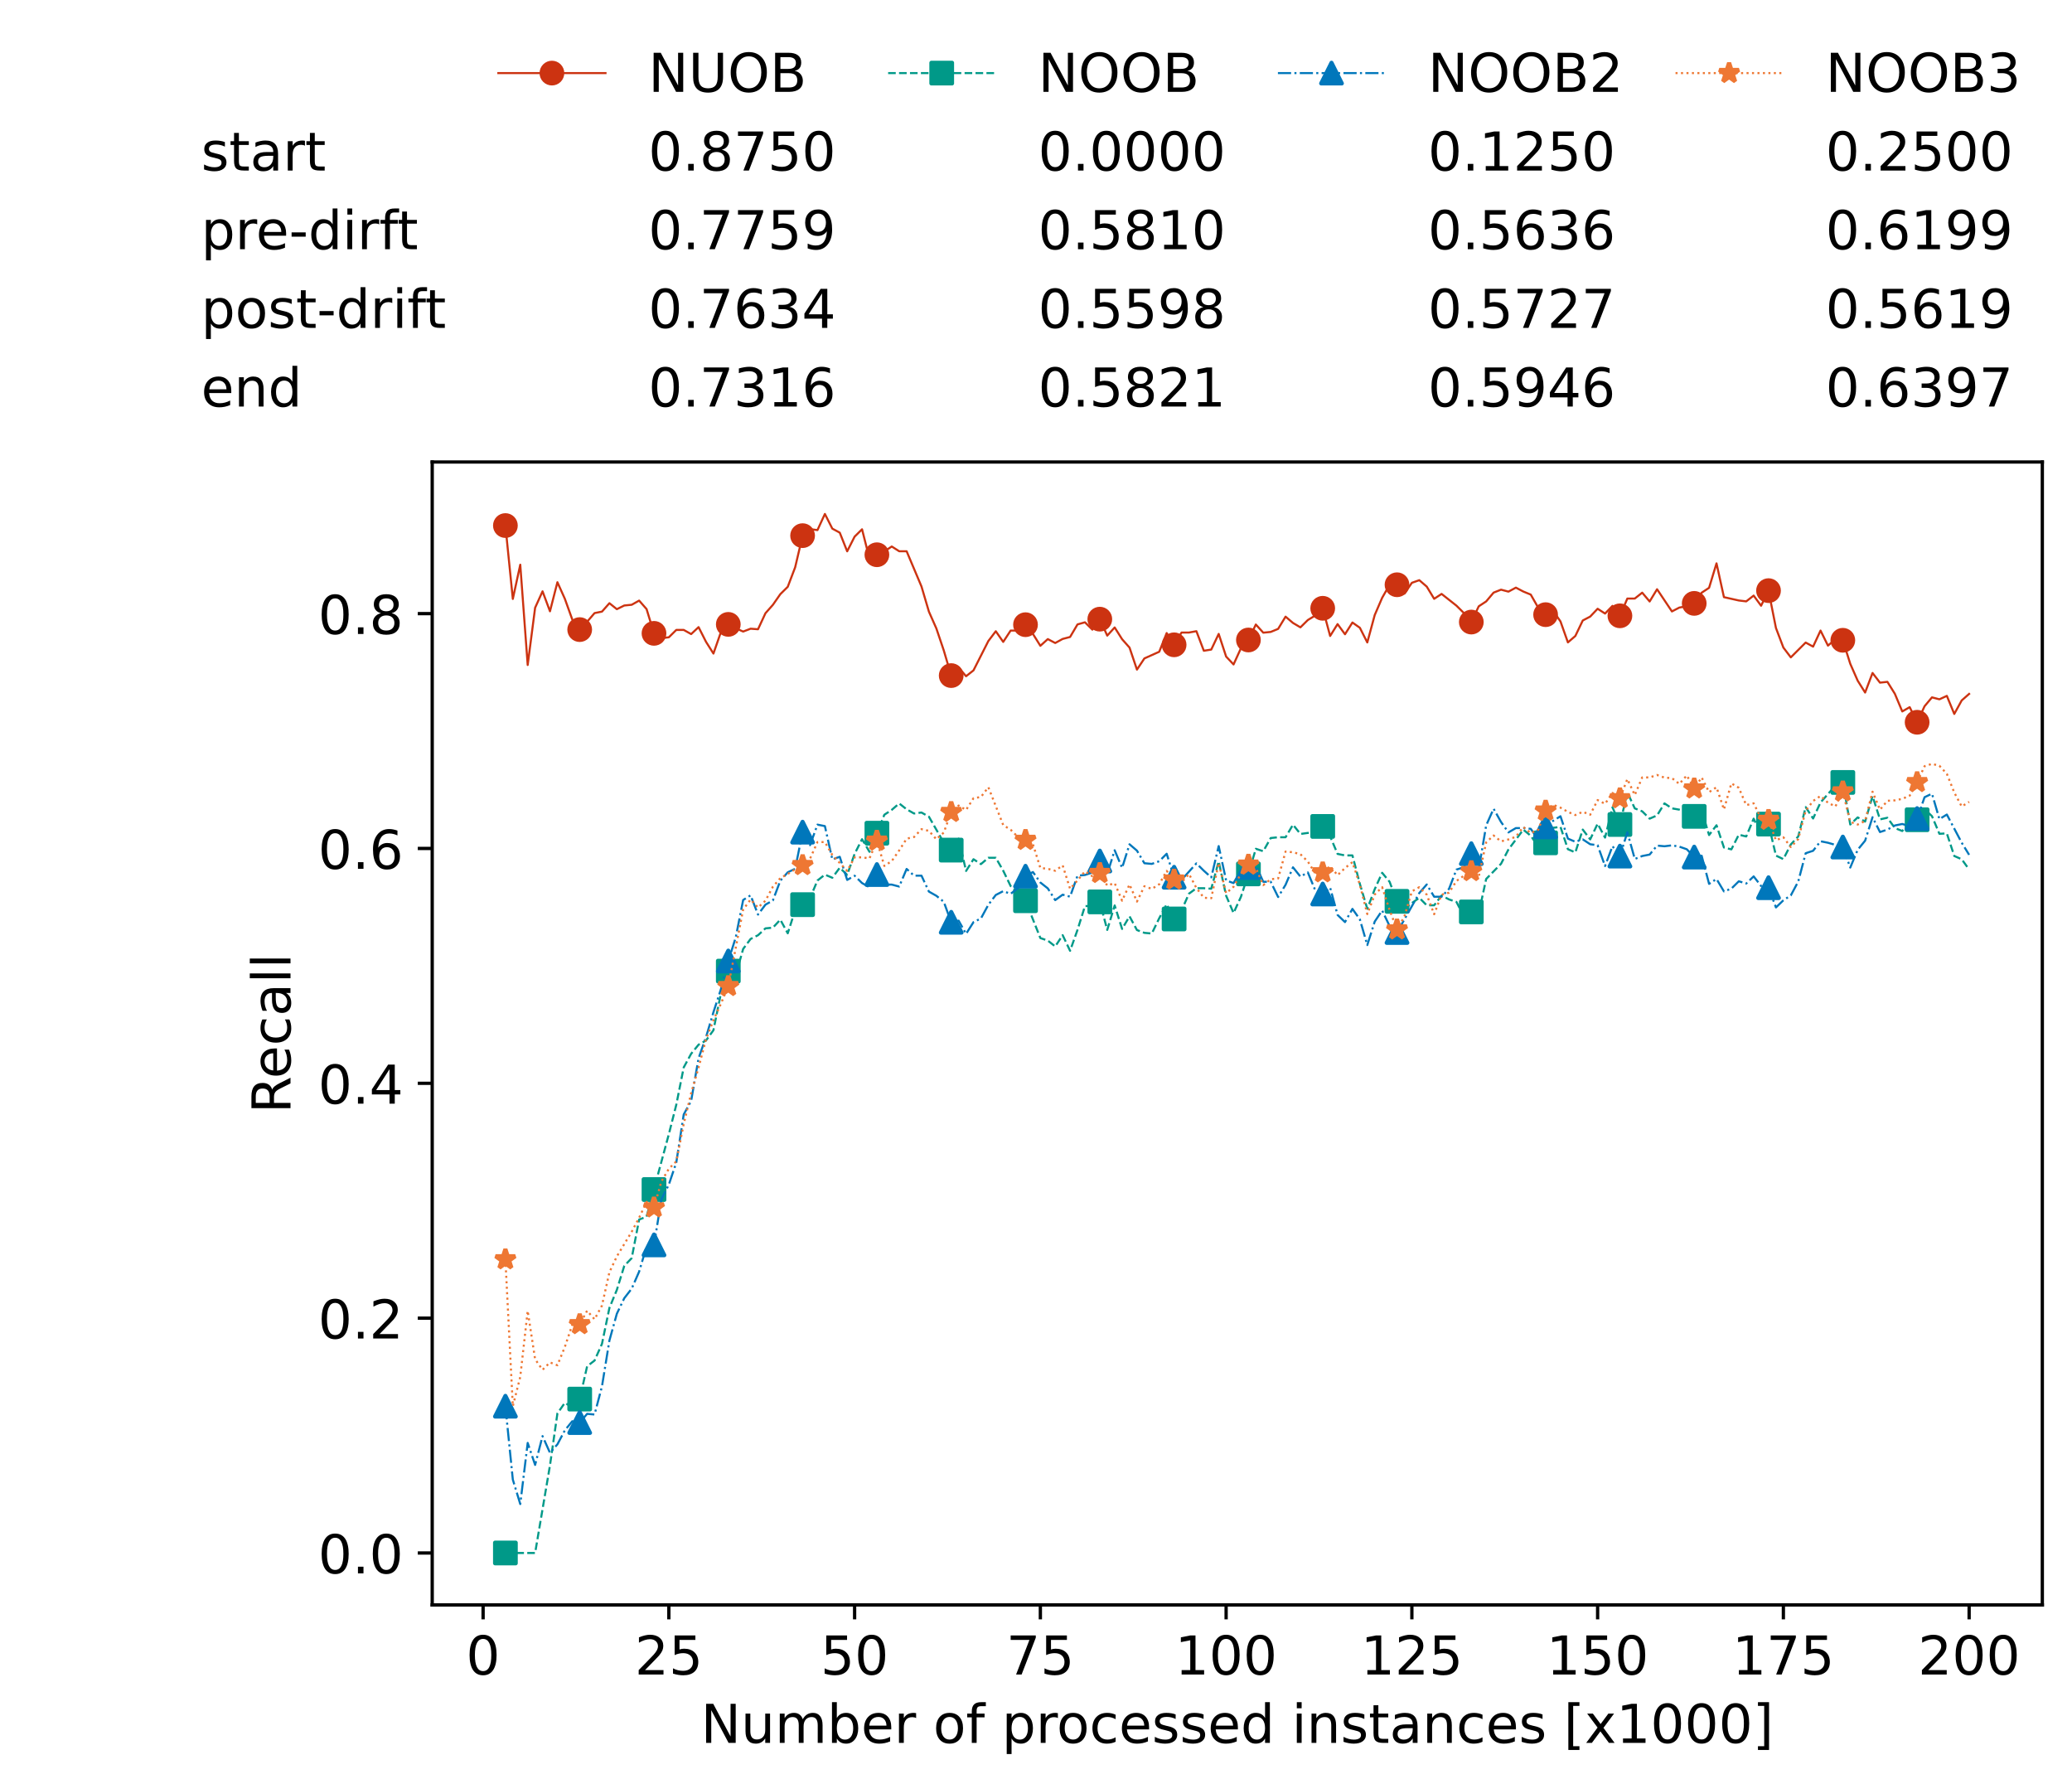 <?xml version="1.0" encoding="utf-8" standalone="no"?>
<!DOCTYPE svg PUBLIC "-//W3C//DTD SVG 1.1//EN"
  "http://www.w3.org/Graphics/SVG/1.1/DTD/svg11.dtd">
<!-- Created with matplotlib (https://matplotlib.org/) -->
<svg height="432.615pt" version="1.1" viewBox="0 0 502.65 432.615" width="502.65pt" xmlns="http://www.w3.org/2000/svg" xmlns:xlink="http://www.w3.org/1999/xlink">
 <defs>
  <style type="text/css">*{stroke-linecap:butt;stroke-linejoin:round;}</style>
 </defs>
 <g id="figure_1">
  <g id="patch_1">
   <path d="M 0 432.615 
L 502.65 432.615 
L 502.65 0 
L 0 0 
z
" style="fill:#ffffff;"/>
  </g>
  <g id="axes_1">
   <g id="patch_2">
    <path d="M 104.85 389.252 
L 495.45 389.252 
L 495.45 112.052 
L 104.85 112.052 
z
" style="fill:#ffffff;"/>
   </g>
   <g id="matplotlib.axis_1">
    <g id="xtick_1">
     <g id="line2d_1">
      <defs>
       <path d="M 0 0 
L 0 3.5 
" id="m307d206403" style="stroke:#000000;stroke-width:0.8;"/>
      </defs>
      <g>
       <use style="stroke:#000000;stroke-width:0.8;" x="117.197" xlink:href="#m307d206403" y="389.252"/>
      </g>
     </g>
     <g id="text_1">
      <!-- 0 -->
      <g transform="translate(113.061 406.13)scale(0.13 -0.13)">
       <defs>
        <path d="M 31.781 66.406 
Q 24.172 66.406 20.328 58.906 
Q 16.5 51.422 16.5 36.375 
Q 16.5 21.391 20.328 13.891 
Q 24.172 6.391 31.781 6.391 
Q 39.453 6.391 43.281 13.891 
Q 47.125 21.391 47.125 36.375 
Q 47.125 51.422 43.281 58.906 
Q 39.453 66.406 31.781 66.406 
z
M 31.781 74.219 
Q 44.047 74.219 50.516 64.516 
Q 56.984 54.828 56.984 36.375 
Q 56.984 17.969 50.516 8.266 
Q 44.047 -1.422 31.781 -1.422 
Q 19.531 -1.422 13.062 8.266 
Q 6.594 17.969 6.594 36.375 
Q 6.594 54.828 13.062 64.516 
Q 19.531 74.219 31.781 74.219 
z
" id="DejaVuSans-48"/>
       </defs>
       <use xlink:href="#DejaVuSans-48"/>
      </g>
     </g>
    </g>
    <g id="xtick_2">
     <g id="line2d_2">
      <g>
       <use style="stroke:#000000;stroke-width:0.8;" x="162.259" xlink:href="#m307d206403" y="389.252"/>
      </g>
     </g>
     <g id="text_2">
      <!-- 25 -->
      <g transform="translate(153.988 406.13)scale(0.13 -0.13)">
       <defs>
        <path d="M 19.188 8.297 
L 53.609 8.297 
L 53.609 0 
L 7.328 0 
L 7.328 8.297 
Q 12.938 14.109 22.625 23.891 
Q 32.328 33.688 34.812 36.531 
Q 39.547 41.844 41.422 45.531 
Q 43.312 49.219 43.312 52.781 
Q 43.312 58.594 39.234 62.25 
Q 35.156 65.922 28.609 65.922 
Q 23.969 65.922 18.812 64.312 
Q 13.672 62.703 7.812 59.422 
L 7.812 69.391 
Q 13.766 71.781 18.938 73 
Q 24.125 74.219 28.422 74.219 
Q 39.75 74.219 46.484 68.547 
Q 53.219 62.891 53.219 53.422 
Q 53.219 48.922 51.531 44.891 
Q 49.859 40.875 45.406 35.406 
Q 44.188 33.984 37.641 27.219 
Q 31.109 20.453 19.188 8.297 
z
" id="DejaVuSans-50"/>
        <path d="M 10.797 72.906 
L 49.516 72.906 
L 49.516 64.594 
L 19.828 64.594 
L 19.828 46.734 
Q 21.969 47.469 24.109 47.828 
Q 26.266 48.188 28.422 48.188 
Q 40.625 48.188 47.75 41.5 
Q 54.891 34.812 54.891 23.391 
Q 54.891 11.625 47.562 5.094 
Q 40.234 -1.422 26.906 -1.422 
Q 22.312 -1.422 17.547 -0.641 
Q 12.797 0.141 7.719 1.703 
L 7.719 11.625 
Q 12.109 9.234 16.797 8.062 
Q 21.484 6.891 26.703 6.891 
Q 35.156 6.891 40.078 11.328 
Q 45.016 15.766 45.016 23.391 
Q 45.016 31 40.078 35.438 
Q 35.156 39.891 26.703 39.891 
Q 22.75 39.891 18.812 39.016 
Q 14.891 38.141 10.797 36.281 
z
" id="DejaVuSans-53"/>
       </defs>
       <use xlink:href="#DejaVuSans-50"/>
       <use x="63.623" xlink:href="#DejaVuSans-53"/>
      </g>
     </g>
    </g>
    <g id="xtick_3">
     <g id="line2d_3">
      <g>
       <use style="stroke:#000000;stroke-width:0.8;" x="207.322" xlink:href="#m307d206403" y="389.252"/>
      </g>
     </g>
     <g id="text_3">
      <!-- 50 -->
      <g transform="translate(199.05 406.13)scale(0.13 -0.13)">
       <use xlink:href="#DejaVuSans-53"/>
       <use x="63.623" xlink:href="#DejaVuSans-48"/>
      </g>
     </g>
    </g>
    <g id="xtick_4">
     <g id="line2d_4">
      <g>
       <use style="stroke:#000000;stroke-width:0.8;" x="252.384" xlink:href="#m307d206403" y="389.252"/>
      </g>
     </g>
     <g id="text_4">
      <!-- 75 -->
      <g transform="translate(244.113 406.13)scale(0.13 -0.13)">
       <defs>
        <path d="M 8.203 72.906 
L 55.078 72.906 
L 55.078 68.703 
L 28.609 0 
L 18.312 0 
L 43.219 64.594 
L 8.203 64.594 
z
" id="DejaVuSans-55"/>
       </defs>
       <use xlink:href="#DejaVuSans-55"/>
       <use x="63.623" xlink:href="#DejaVuSans-53"/>
      </g>
     </g>
    </g>
    <g id="xtick_5">
     <g id="line2d_5">
      <g>
       <use style="stroke:#000000;stroke-width:0.8;" x="297.446" xlink:href="#m307d206403" y="389.252"/>
      </g>
     </g>
     <g id="text_5">
      <!-- 100 -->
      <g transform="translate(285.039 406.13)scale(0.13 -0.13)">
       <defs>
        <path d="M 12.406 8.297 
L 28.516 8.297 
L 28.516 63.922 
L 10.984 60.406 
L 10.984 69.391 
L 28.422 72.906 
L 38.281 72.906 
L 38.281 8.297 
L 54.391 8.297 
L 54.391 0 
L 12.406 0 
z
" id="DejaVuSans-49"/>
       </defs>
       <use xlink:href="#DejaVuSans-49"/>
       <use x="63.623" xlink:href="#DejaVuSans-48"/>
       <use x="127.246" xlink:href="#DejaVuSans-48"/>
      </g>
     </g>
    </g>
    <g id="xtick_6">
     <g id="line2d_6">
      <g>
       <use style="stroke:#000000;stroke-width:0.8;" x="342.509" xlink:href="#m307d206403" y="389.252"/>
      </g>
     </g>
     <g id="text_6">
      <!-- 125 -->
      <g transform="translate(330.102 406.13)scale(0.13 -0.13)">
       <use xlink:href="#DejaVuSans-49"/>
       <use x="63.623" xlink:href="#DejaVuSans-50"/>
       <use x="127.246" xlink:href="#DejaVuSans-53"/>
      </g>
     </g>
    </g>
    <g id="xtick_7">
     <g id="line2d_7">
      <g>
       <use style="stroke:#000000;stroke-width:0.8;" x="387.571" xlink:href="#m307d206403" y="389.252"/>
      </g>
     </g>
     <g id="text_7">
      <!-- 150 -->
      <g transform="translate(375.164 406.13)scale(0.13 -0.13)">
       <use xlink:href="#DejaVuSans-49"/>
       <use x="63.623" xlink:href="#DejaVuSans-53"/>
       <use x="127.246" xlink:href="#DejaVuSans-48"/>
      </g>
     </g>
    </g>
    <g id="xtick_8">
     <g id="line2d_8">
      <g>
       <use style="stroke:#000000;stroke-width:0.8;" x="432.633" xlink:href="#m307d206403" y="389.252"/>
      </g>
     </g>
     <g id="text_8">
      <!-- 175 -->
      <g transform="translate(420.226 406.13)scale(0.13 -0.13)">
       <use xlink:href="#DejaVuSans-49"/>
       <use x="63.623" xlink:href="#DejaVuSans-55"/>
       <use x="127.246" xlink:href="#DejaVuSans-53"/>
      </g>
     </g>
    </g>
    <g id="xtick_9">
     <g id="line2d_9">
      <g>
       <use style="stroke:#000000;stroke-width:0.8;" x="477.695" xlink:href="#m307d206403" y="389.252"/>
      </g>
     </g>
     <g id="text_9">
      <!-- 200 -->
      <g transform="translate(465.289 406.13)scale(0.13 -0.13)">
       <use xlink:href="#DejaVuSans-50"/>
       <use x="63.623" xlink:href="#DejaVuSans-48"/>
       <use x="127.246" xlink:href="#DejaVuSans-48"/>
      </g>
     </g>
    </g>
    <g id="text_10">
     <!-- Number of processed instances [x1000] -->
     <g transform="translate(170.025 422.711)scale(0.13 -0.13)">
      <defs>
       <path d="M 9.812 72.906 
L 23.094 72.906 
L 55.422 11.922 
L 55.422 72.906 
L 64.984 72.906 
L 64.984 0 
L 51.703 0 
L 19.391 60.984 
L 19.391 0 
L 9.812 0 
z
" id="DejaVuSans-78"/>
       <path d="M 8.5 21.578 
L 8.5 54.688 
L 17.484 54.688 
L 17.484 21.922 
Q 17.484 14.156 20.5 10.266 
Q 23.531 6.391 29.594 6.391 
Q 36.859 6.391 41.078 11.031 
Q 45.312 15.672 45.312 23.688 
L 45.312 54.688 
L 54.297 54.688 
L 54.297 0 
L 45.312 0 
L 45.312 8.406 
Q 42.047 3.422 37.719 1 
Q 33.406 -1.422 27.688 -1.422 
Q 18.266 -1.422 13.375 4.438 
Q 8.5 10.297 8.5 21.578 
z
M 31.109 56 
z
" id="DejaVuSans-117"/>
       <path d="M 52 44.188 
Q 55.375 50.25 60.062 53.125 
Q 64.75 56 71.094 56 
Q 79.641 56 84.281 50.016 
Q 88.922 44.047 88.922 33.016 
L 88.922 0 
L 79.891 0 
L 79.891 32.719 
Q 79.891 40.578 77.094 44.375 
Q 74.312 48.188 68.609 48.188 
Q 61.625 48.188 57.562 43.547 
Q 53.516 38.922 53.516 30.906 
L 53.516 0 
L 44.484 0 
L 44.484 32.719 
Q 44.484 40.625 41.703 44.406 
Q 38.922 48.188 33.109 48.188 
Q 26.219 48.188 22.156 43.531 
Q 18.109 38.875 18.109 30.906 
L 18.109 0 
L 9.078 0 
L 9.078 54.688 
L 18.109 54.688 
L 18.109 46.188 
Q 21.188 51.219 25.484 53.609 
Q 29.781 56 35.688 56 
Q 41.656 56 45.828 52.969 
Q 50 49.953 52 44.188 
z
" id="DejaVuSans-109"/>
       <path d="M 48.688 27.297 
Q 48.688 37.203 44.609 42.844 
Q 40.531 48.484 33.406 48.484 
Q 26.266 48.484 22.188 42.844 
Q 18.109 37.203 18.109 27.297 
Q 18.109 17.391 22.188 11.75 
Q 26.266 6.109 33.406 6.109 
Q 40.531 6.109 44.609 11.75 
Q 48.688 17.391 48.688 27.297 
z
M 18.109 46.391 
Q 20.953 51.266 25.266 53.625 
Q 29.594 56 35.594 56 
Q 45.562 56 51.781 48.094 
Q 58.016 40.188 58.016 27.297 
Q 58.016 14.406 51.781 6.484 
Q 45.562 -1.422 35.594 -1.422 
Q 29.594 -1.422 25.266 0.953 
Q 20.953 3.328 18.109 8.203 
L 18.109 0 
L 9.078 0 
L 9.078 75.984 
L 18.109 75.984 
z
" id="DejaVuSans-98"/>
       <path d="M 56.203 29.594 
L 56.203 25.203 
L 14.891 25.203 
Q 15.484 15.922 20.484 11.062 
Q 25.484 6.203 34.422 6.203 
Q 39.594 6.203 44.453 7.469 
Q 49.312 8.734 54.109 11.281 
L 54.109 2.781 
Q 49.266 0.734 44.188 -0.344 
Q 39.109 -1.422 33.891 -1.422 
Q 20.797 -1.422 13.156 6.188 
Q 5.516 13.812 5.516 26.812 
Q 5.516 40.234 12.766 48.109 
Q 20.016 56 32.328 56 
Q 43.359 56 49.781 48.891 
Q 56.203 41.797 56.203 29.594 
z
M 47.219 32.234 
Q 47.125 39.594 43.094 43.984 
Q 39.062 48.391 32.422 48.391 
Q 24.906 48.391 20.391 44.141 
Q 15.875 39.891 15.188 32.172 
z
" id="DejaVuSans-101"/>
       <path d="M 41.109 46.297 
Q 39.594 47.172 37.812 47.578 
Q 36.031 48 33.891 48 
Q 26.266 48 22.188 43.047 
Q 18.109 38.094 18.109 28.812 
L 18.109 0 
L 9.078 0 
L 9.078 54.688 
L 18.109 54.688 
L 18.109 46.188 
Q 20.953 51.172 25.484 53.578 
Q 30.031 56 36.531 56 
Q 37.453 56 38.578 55.875 
Q 39.703 55.766 41.062 55.516 
z
" id="DejaVuSans-114"/>
       <path id="DejaVuSans-32"/>
       <path d="M 30.609 48.391 
Q 23.391 48.391 19.188 42.75 
Q 14.984 37.109 14.984 27.297 
Q 14.984 17.484 19.156 11.844 
Q 23.344 6.203 30.609 6.203 
Q 37.797 6.203 41.984 11.859 
Q 46.188 17.531 46.188 27.297 
Q 46.188 37.016 41.984 42.703 
Q 37.797 48.391 30.609 48.391 
z
M 30.609 56 
Q 42.328 56 49.016 48.375 
Q 55.719 40.766 55.719 27.297 
Q 55.719 13.875 49.016 6.219 
Q 42.328 -1.422 30.609 -1.422 
Q 18.844 -1.422 12.172 6.219 
Q 5.516 13.875 5.516 27.297 
Q 5.516 40.766 12.172 48.375 
Q 18.844 56 30.609 56 
z
" id="DejaVuSans-111"/>
       <path d="M 37.109 75.984 
L 37.109 68.5 
L 28.516 68.5 
Q 23.688 68.5 21.797 66.547 
Q 19.922 64.594 19.922 59.516 
L 19.922 54.688 
L 34.719 54.688 
L 34.719 47.703 
L 19.922 47.703 
L 19.922 0 
L 10.891 0 
L 10.891 47.703 
L 2.297 47.703 
L 2.297 54.688 
L 10.891 54.688 
L 10.891 58.5 
Q 10.891 67.625 15.141 71.797 
Q 19.391 75.984 28.609 75.984 
z
" id="DejaVuSans-102"/>
       <path d="M 18.109 8.203 
L 18.109 -20.797 
L 9.078 -20.797 
L 9.078 54.688 
L 18.109 54.688 
L 18.109 46.391 
Q 20.953 51.266 25.266 53.625 
Q 29.594 56 35.594 56 
Q 45.562 56 51.781 48.094 
Q 58.016 40.188 58.016 27.297 
Q 58.016 14.406 51.781 6.484 
Q 45.562 -1.422 35.594 -1.422 
Q 29.594 -1.422 25.266 0.953 
Q 20.953 3.328 18.109 8.203 
z
M 48.688 27.297 
Q 48.688 37.203 44.609 42.844 
Q 40.531 48.484 33.406 48.484 
Q 26.266 48.484 22.188 42.844 
Q 18.109 37.203 18.109 27.297 
Q 18.109 17.391 22.188 11.75 
Q 26.266 6.109 33.406 6.109 
Q 40.531 6.109 44.609 11.75 
Q 48.688 17.391 48.688 27.297 
z
" id="DejaVuSans-112"/>
       <path d="M 48.781 52.594 
L 48.781 44.188 
Q 44.969 46.297 41.141 47.344 
Q 37.312 48.391 33.406 48.391 
Q 24.656 48.391 19.812 42.844 
Q 14.984 37.312 14.984 27.297 
Q 14.984 17.281 19.812 11.734 
Q 24.656 6.203 33.406 6.203 
Q 37.312 6.203 41.141 7.25 
Q 44.969 8.297 48.781 10.406 
L 48.781 2.094 
Q 45.016 0.344 40.984 -0.531 
Q 36.969 -1.422 32.422 -1.422 
Q 20.062 -1.422 12.781 6.344 
Q 5.516 14.109 5.516 27.297 
Q 5.516 40.672 12.859 48.328 
Q 20.219 56 33.016 56 
Q 37.156 56 41.109 55.141 
Q 45.062 54.297 48.781 52.594 
z
" id="DejaVuSans-99"/>
       <path d="M 44.281 53.078 
L 44.281 44.578 
Q 40.484 46.531 36.375 47.5 
Q 32.281 48.484 27.875 48.484 
Q 21.188 48.484 17.844 46.438 
Q 14.5 44.391 14.5 40.281 
Q 14.5 37.156 16.891 35.375 
Q 19.281 33.594 26.516 31.984 
L 29.594 31.297 
Q 39.156 29.25 43.188 25.516 
Q 47.219 21.781 47.219 15.094 
Q 47.219 7.469 41.188 3.016 
Q 35.156 -1.422 24.609 -1.422 
Q 20.219 -1.422 15.453 -0.562 
Q 10.688 0.297 5.422 2 
L 5.422 11.281 
Q 10.406 8.688 15.234 7.391 
Q 20.062 6.109 24.812 6.109 
Q 31.156 6.109 34.562 8.281 
Q 37.984 10.453 37.984 14.406 
Q 37.984 18.062 35.516 20.016 
Q 33.062 21.969 24.703 23.781 
L 21.578 24.516 
Q 13.234 26.266 9.516 29.906 
Q 5.812 33.547 5.812 39.891 
Q 5.812 47.609 11.281 51.797 
Q 16.75 56 26.812 56 
Q 31.781 56 36.172 55.266 
Q 40.578 54.547 44.281 53.078 
z
" id="DejaVuSans-115"/>
       <path d="M 45.406 46.391 
L 45.406 75.984 
L 54.391 75.984 
L 54.391 0 
L 45.406 0 
L 45.406 8.203 
Q 42.578 3.328 38.25 0.953 
Q 33.938 -1.422 27.875 -1.422 
Q 17.969 -1.422 11.734 6.484 
Q 5.516 14.406 5.516 27.297 
Q 5.516 40.188 11.734 48.094 
Q 17.969 56 27.875 56 
Q 33.938 56 38.25 53.625 
Q 42.578 51.266 45.406 46.391 
z
M 14.797 27.297 
Q 14.797 17.391 18.875 11.75 
Q 22.953 6.109 30.078 6.109 
Q 37.203 6.109 41.297 11.75 
Q 45.406 17.391 45.406 27.297 
Q 45.406 37.203 41.297 42.844 
Q 37.203 48.484 30.078 48.484 
Q 22.953 48.484 18.875 42.844 
Q 14.797 37.203 14.797 27.297 
z
" id="DejaVuSans-100"/>
       <path d="M 9.422 54.688 
L 18.406 54.688 
L 18.406 0 
L 9.422 0 
z
M 9.422 75.984 
L 18.406 75.984 
L 18.406 64.594 
L 9.422 64.594 
z
" id="DejaVuSans-105"/>
       <path d="M 54.891 33.016 
L 54.891 0 
L 45.906 0 
L 45.906 32.719 
Q 45.906 40.484 42.875 44.328 
Q 39.844 48.188 33.797 48.188 
Q 26.516 48.188 22.312 43.547 
Q 18.109 38.922 18.109 30.906 
L 18.109 0 
L 9.078 0 
L 9.078 54.688 
L 18.109 54.688 
L 18.109 46.188 
Q 21.344 51.125 25.703 53.562 
Q 30.078 56 35.797 56 
Q 45.219 56 50.047 50.172 
Q 54.891 44.344 54.891 33.016 
z
" id="DejaVuSans-110"/>
       <path d="M 18.312 70.219 
L 18.312 54.688 
L 36.812 54.688 
L 36.812 47.703 
L 18.312 47.703 
L 18.312 18.016 
Q 18.312 11.328 20.141 9.422 
Q 21.969 7.516 27.594 7.516 
L 36.812 7.516 
L 36.812 0 
L 27.594 0 
Q 17.188 0 13.234 3.875 
Q 9.281 7.766 9.281 18.016 
L 9.281 47.703 
L 2.688 47.703 
L 2.688 54.688 
L 9.281 54.688 
L 9.281 70.219 
z
" id="DejaVuSans-116"/>
       <path d="M 34.281 27.484 
Q 23.391 27.484 19.188 25 
Q 14.984 22.516 14.984 16.5 
Q 14.984 11.719 18.141 8.906 
Q 21.297 6.109 26.703 6.109 
Q 34.188 6.109 38.703 11.406 
Q 43.219 16.703 43.219 25.484 
L 43.219 27.484 
z
M 52.203 31.203 
L 52.203 0 
L 43.219 0 
L 43.219 8.297 
Q 40.141 3.328 35.547 0.953 
Q 30.953 -1.422 24.312 -1.422 
Q 15.922 -1.422 10.953 3.297 
Q 6 8.016 6 15.922 
Q 6 25.141 12.172 29.828 
Q 18.359 34.516 30.609 34.516 
L 43.219 34.516 
L 43.219 35.406 
Q 43.219 41.609 39.141 45 
Q 35.062 48.391 27.688 48.391 
Q 23 48.391 18.547 47.266 
Q 14.109 46.141 10.016 43.891 
L 10.016 52.203 
Q 14.938 54.109 19.578 55.047 
Q 24.219 56 28.609 56 
Q 40.484 56 46.344 49.844 
Q 52.203 43.703 52.203 31.203 
z
" id="DejaVuSans-97"/>
       <path d="M 8.594 75.984 
L 29.297 75.984 
L 29.297 69 
L 17.578 69 
L 17.578 -6.203 
L 29.297 -6.203 
L 29.297 -13.188 
L 8.594 -13.188 
z
" id="DejaVuSans-91"/>
       <path d="M 54.891 54.688 
L 35.109 28.078 
L 55.906 0 
L 45.312 0 
L 29.391 21.484 
L 13.484 0 
L 2.875 0 
L 24.125 28.609 
L 4.688 54.688 
L 15.281 54.688 
L 29.781 35.203 
L 44.281 54.688 
z
" id="DejaVuSans-120"/>
       <path d="M 30.422 75.984 
L 30.422 -13.188 
L 9.719 -13.188 
L 9.719 -6.203 
L 21.391 -6.203 
L 21.391 69 
L 9.719 69 
L 9.719 75.984 
z
" id="DejaVuSans-93"/>
      </defs>
      <use xlink:href="#DejaVuSans-78"/>
      <use x="74.805" xlink:href="#DejaVuSans-117"/>
      <use x="138.184" xlink:href="#DejaVuSans-109"/>
      <use x="235.596" xlink:href="#DejaVuSans-98"/>
      <use x="299.072" xlink:href="#DejaVuSans-101"/>
      <use x="360.596" xlink:href="#DejaVuSans-114"/>
      <use x="401.709" xlink:href="#DejaVuSans-32"/>
      <use x="433.496" xlink:href="#DejaVuSans-111"/>
      <use x="494.678" xlink:href="#DejaVuSans-102"/>
      <use x="529.883" xlink:href="#DejaVuSans-32"/>
      <use x="561.67" xlink:href="#DejaVuSans-112"/>
      <use x="625.146" xlink:href="#DejaVuSans-114"/>
      <use x="664.01" xlink:href="#DejaVuSans-111"/>
      <use x="725.191" xlink:href="#DejaVuSans-99"/>
      <use x="780.172" xlink:href="#DejaVuSans-101"/>
      <use x="841.695" xlink:href="#DejaVuSans-115"/>
      <use x="893.795" xlink:href="#DejaVuSans-115"/>
      <use x="945.895" xlink:href="#DejaVuSans-101"/>
      <use x="1007.418" xlink:href="#DejaVuSans-100"/>
      <use x="1070.895" xlink:href="#DejaVuSans-32"/>
      <use x="1102.682" xlink:href="#DejaVuSans-105"/>
      <use x="1130.465" xlink:href="#DejaVuSans-110"/>
      <use x="1193.844" xlink:href="#DejaVuSans-115"/>
      <use x="1245.943" xlink:href="#DejaVuSans-116"/>
      <use x="1285.152" xlink:href="#DejaVuSans-97"/>
      <use x="1346.432" xlink:href="#DejaVuSans-110"/>
      <use x="1409.811" xlink:href="#DejaVuSans-99"/>
      <use x="1464.791" xlink:href="#DejaVuSans-101"/>
      <use x="1526.314" xlink:href="#DejaVuSans-115"/>
      <use x="1578.414" xlink:href="#DejaVuSans-32"/>
      <use x="1610.201" xlink:href="#DejaVuSans-91"/>
      <use x="1649.215" xlink:href="#DejaVuSans-120"/>
      <use x="1708.395" xlink:href="#DejaVuSans-49"/>
      <use x="1772.018" xlink:href="#DejaVuSans-48"/>
      <use x="1835.641" xlink:href="#DejaVuSans-48"/>
      <use x="1899.264" xlink:href="#DejaVuSans-48"/>
      <use x="1962.887" xlink:href="#DejaVuSans-93"/>
     </g>
    </g>
   </g>
   <g id="matplotlib.axis_2">
    <g id="ytick_1">
     <g id="line2d_10">
      <defs>
       <path d="M 0 0 
L -3.5 0 
" id="m9ee0692042" style="stroke:#000000;stroke-width:0.8;"/>
      </defs>
      <g>
       <use style="stroke:#000000;stroke-width:0.8;" x="104.85" xlink:href="#m9ee0692042" y="376.652"/>
      </g>
     </g>
     <g id="text_11">
      <!-- 0.0 -->
      <g transform="translate(77.176 381.591)scale(0.13 -0.13)">
       <defs>
        <path d="M 10.688 12.406 
L 21 12.406 
L 21 0 
L 10.688 0 
z
" id="DejaVuSans-46"/>
       </defs>
       <use xlink:href="#DejaVuSans-48"/>
       <use x="63.623" xlink:href="#DejaVuSans-46"/>
       <use x="95.41" xlink:href="#DejaVuSans-48"/>
      </g>
     </g>
    </g>
    <g id="ytick_2">
     <g id="line2d_11">
      <g>
       <use style="stroke:#000000;stroke-width:0.8;" x="104.85" xlink:href="#m9ee0692042" y="319.695"/>
      </g>
     </g>
     <g id="text_12">
      <!-- 0.2 -->
      <g transform="translate(77.176 324.634)scale(0.13 -0.13)">
       <use xlink:href="#DejaVuSans-48"/>
       <use x="63.623" xlink:href="#DejaVuSans-46"/>
       <use x="95.41" xlink:href="#DejaVuSans-50"/>
      </g>
     </g>
    </g>
    <g id="ytick_3">
     <g id="line2d_12">
      <g>
       <use style="stroke:#000000;stroke-width:0.8;" x="104.85" xlink:href="#m9ee0692042" y="262.737"/>
      </g>
     </g>
     <g id="text_13">
      <!-- 0.4 -->
      <g transform="translate(77.176 267.676)scale(0.13 -0.13)">
       <defs>
        <path d="M 37.797 64.312 
L 12.891 25.391 
L 37.797 25.391 
z
M 35.203 72.906 
L 47.609 72.906 
L 47.609 25.391 
L 58.016 25.391 
L 58.016 17.188 
L 47.609 17.188 
L 47.609 0 
L 37.797 0 
L 37.797 17.188 
L 4.891 17.188 
L 4.891 26.703 
z
" id="DejaVuSans-52"/>
       </defs>
       <use xlink:href="#DejaVuSans-48"/>
       <use x="63.623" xlink:href="#DejaVuSans-46"/>
       <use x="95.41" xlink:href="#DejaVuSans-52"/>
      </g>
     </g>
    </g>
    <g id="ytick_4">
     <g id="line2d_13">
      <g>
       <use style="stroke:#000000;stroke-width:0.8;" x="104.85" xlink:href="#m9ee0692042" y="205.78"/>
      </g>
     </g>
     <g id="text_14">
      <!-- 0.6 -->
      <g transform="translate(77.176 210.719)scale(0.13 -0.13)">
       <defs>
        <path d="M 33.016 40.375 
Q 26.375 40.375 22.484 35.828 
Q 18.609 31.297 18.609 23.391 
Q 18.609 15.531 22.484 10.953 
Q 26.375 6.391 33.016 6.391 
Q 39.656 6.391 43.531 10.953 
Q 47.406 15.531 47.406 23.391 
Q 47.406 31.297 43.531 35.828 
Q 39.656 40.375 33.016 40.375 
z
M 52.594 71.297 
L 52.594 62.312 
Q 48.875 64.062 45.094 64.984 
Q 41.312 65.922 37.594 65.922 
Q 27.828 65.922 22.672 59.328 
Q 17.531 52.734 16.797 39.406 
Q 19.672 43.656 24.016 45.922 
Q 28.375 48.188 33.594 48.188 
Q 44.578 48.188 50.953 41.516 
Q 57.328 34.859 57.328 23.391 
Q 57.328 12.156 50.688 5.359 
Q 44.047 -1.422 33.016 -1.422 
Q 20.359 -1.422 13.672 8.266 
Q 6.984 17.969 6.984 36.375 
Q 6.984 53.656 15.188 63.938 
Q 23.391 74.219 37.203 74.219 
Q 40.922 74.219 44.703 73.484 
Q 48.484 72.75 52.594 71.297 
z
" id="DejaVuSans-54"/>
       </defs>
       <use xlink:href="#DejaVuSans-48"/>
       <use x="63.623" xlink:href="#DejaVuSans-46"/>
       <use x="95.41" xlink:href="#DejaVuSans-54"/>
      </g>
     </g>
    </g>
    <g id="ytick_5">
     <g id="line2d_14">
      <g>
       <use style="stroke:#000000;stroke-width:0.8;" x="104.85" xlink:href="#m9ee0692042" y="148.823"/>
      </g>
     </g>
     <g id="text_15">
      <!-- 0.8 -->
      <g transform="translate(77.176 153.762)scale(0.13 -0.13)">
       <defs>
        <path d="M 31.781 34.625 
Q 24.75 34.625 20.719 30.859 
Q 16.703 27.094 16.703 20.516 
Q 16.703 13.922 20.719 10.156 
Q 24.75 6.391 31.781 6.391 
Q 38.812 6.391 42.859 10.172 
Q 46.922 13.969 46.922 20.516 
Q 46.922 27.094 42.891 30.859 
Q 38.875 34.625 31.781 34.625 
z
M 21.922 38.812 
Q 15.578 40.375 12.031 44.719 
Q 8.5 49.078 8.5 55.328 
Q 8.5 64.062 14.719 69.141 
Q 20.953 74.219 31.781 74.219 
Q 42.672 74.219 48.875 69.141 
Q 55.078 64.062 55.078 55.328 
Q 55.078 49.078 51.531 44.719 
Q 48 40.375 41.703 38.812 
Q 48.828 37.156 52.797 32.312 
Q 56.781 27.484 56.781 20.516 
Q 56.781 9.906 50.312 4.234 
Q 43.844 -1.422 31.781 -1.422 
Q 19.734 -1.422 13.25 4.234 
Q 6.781 9.906 6.781 20.516 
Q 6.781 27.484 10.781 32.312 
Q 14.797 37.156 21.922 38.812 
z
M 18.312 54.391 
Q 18.312 48.734 21.844 45.562 
Q 25.391 42.391 31.781 42.391 
Q 38.141 42.391 41.719 45.562 
Q 45.312 48.734 45.312 54.391 
Q 45.312 60.062 41.719 63.234 
Q 38.141 66.406 31.781 66.406 
Q 25.391 66.406 21.844 63.234 
Q 18.312 60.062 18.312 54.391 
z
" id="DejaVuSans-56"/>
       </defs>
       <use xlink:href="#DejaVuSans-48"/>
       <use x="63.623" xlink:href="#DejaVuSans-46"/>
       <use x="95.41" xlink:href="#DejaVuSans-56"/>
      </g>
     </g>
    </g>
    <g id="text_16">
     <!-- Recall -->
     <g transform="translate(70.472 270.044)rotate(-90)scale(0.13 -0.13)">
      <defs>
       <path d="M 44.391 34.188 
Q 47.562 33.109 50.562 29.594 
Q 53.562 26.078 56.594 19.922 
L 66.609 0 
L 56 0 
L 46.688 18.703 
Q 43.062 26.031 39.672 28.422 
Q 36.281 30.812 30.422 30.812 
L 19.672 30.812 
L 19.672 0 
L 9.812 0 
L 9.812 72.906 
L 32.078 72.906 
Q 44.578 72.906 50.734 67.672 
Q 56.891 62.453 56.891 51.906 
Q 56.891 45.016 53.688 40.469 
Q 50.484 35.938 44.391 34.188 
z
M 19.672 64.797 
L 19.672 38.922 
L 32.078 38.922 
Q 39.203 38.922 42.844 42.219 
Q 46.484 45.516 46.484 51.906 
Q 46.484 58.297 42.844 61.547 
Q 39.203 64.797 32.078 64.797 
z
" id="DejaVuSans-82"/>
       <path d="M 9.422 75.984 
L 18.406 75.984 
L 18.406 0 
L 9.422 0 
z
" id="DejaVuSans-108"/>
      </defs>
      <use xlink:href="#DejaVuSans-82"/>
      <use x="64.982" xlink:href="#DejaVuSans-101"/>
      <use x="126.506" xlink:href="#DejaVuSans-99"/>
      <use x="181.486" xlink:href="#DejaVuSans-97"/>
      <use x="242.766" xlink:href="#DejaVuSans-108"/>
      <use x="270.549" xlink:href="#DejaVuSans-108"/>
     </g>
    </g>
   </g>
   <g id="line2d_15"/>
   <g id="line2d_16"/>
   <g id="line2d_17"/>
   <g id="line2d_18"/>
   <g id="line2d_19"/>
   <g id="line2d_20">
    <path clip-path="url(#pf05b4736a8)" d="M 122.605 127.464 
L 124.407 145.263 
L 126.21 136.957 
L 128.012 161.282 
L 129.815 147.399 
L 131.617 143.417 
L 133.419 148.258 
L 135.222 141.209 
L 137.024 145.219 
L 138.827 150.239 
L 140.629 152.7 
L 142.432 150.794 
L 144.234 148.695 
L 146.037 148.335 
L 147.839 146.296 
L 149.642 147.748 
L 151.444 146.854 
L 153.247 146.676 
L 155.049 145.665 
L 156.852 147.721 
L 158.654 153.609 
L 160.457 154.795 
L 162.259 154.558 
L 164.062 152.778 
L 165.864 152.778 
L 167.667 153.785 
L 169.469 152.102 
L 171.272 155.662 
L 173.074 158.51 
L 174.877 153.332 
L 176.679 151.433 
L 178.482 152.383 
L 180.284 153.174 
L 182.087 152.483 
L 183.889 152.613 
L 185.692 148.729 
L 187.494 146.695 
L 189.297 144.106 
L 191.099 142.326 
L 192.902 137.58 
L 194.704 129.912 
L 196.507 128.33 
L 198.309 128.568 
L 200.112 124.652 
L 201.914 128.212 
L 203.717 129.183 
L 205.519 133.713 
L 207.322 130.153 
L 209.124 128.373 
L 210.927 135.493 
L 212.729 134.544 
L 214.532 133.73 
L 216.334 132.544 
L 218.137 133.696 
L 219.939 133.696 
L 223.544 142.24 
L 225.347 148.342 
L 227.149 152.411 
L 228.952 157.751 
L 230.754 163.853 
L 232.557 161.875 
L 234.359 164.011 
L 236.162 162.587 
L 239.767 155.468 
L 241.569 153.094 
L 243.372 155.683 
L 245.174 152.933 
L 246.976 152.933 
L 248.779 151.509 
L 250.581 153.746 
L 252.384 156.628 
L 254.186 155.001 
L 255.989 155.95 
L 257.791 154.964 
L 259.594 154.49 
L 261.396 151.438 
L 263.199 150.93 
L 265.001 152.71 
L 266.804 150.167 
L 268.606 154.158 
L 270.409 152.181 
L 272.211 155.028 
L 274.014 157.063 
L 275.816 162.402 
L 277.619 159.69 
L 281.224 158.072 
L 283.026 153.541 
L 284.829 156.389 
L 286.631 153.412 
L 288.434 153.412 
L 290.236 153.083 
L 292.039 157.83 
L 293.841 157.542 
L 295.644 153.744 
L 297.446 159.237 
L 299.249 161.153 
L 301.051 157.198 
L 302.854 155.22 
L 304.656 151.466 
L 306.459 153.444 
L 308.261 153.266 
L 310.064 152.526 
L 311.866 149.56 
L 313.669 151.086 
L 315.471 152.153 
L 317.274 150.374 
L 319.076 149.283 
L 320.879 147.531 
L 322.681 154.246 
L 324.484 151.364 
L 326.286 153.829 
L 328.089 150.981 
L 329.891 152.255 
L 331.694 155.815 
L 333.496 149.17 
L 335.299 144.988 
L 337.101 141.823 
L 338.904 141.823 
L 340.706 143.959 
L 342.509 141.349 
L 344.311 140.713 
L 346.114 142.266 
L 347.916 145.233 
L 349.719 144.046 
L 353.324 146.894 
L 355.126 148.681 
L 356.928 150.872 
L 358.731 147.05 
L 360.533 145.864 
L 362.336 143.728 
L 364.138 143.016 
L 365.941 143.491 
L 367.743 142.52 
L 369.546 143.469 
L 371.348 144.209 
L 373.151 147.373 
L 374.953 149.077 
L 376.756 148.106 
L 378.558 150.717 
L 380.361 155.802 
L 382.163 154.249 
L 383.966 150.491 
L 385.768 149.542 
L 387.571 147.643 
L 389.373 148.808 
L 391.176 146.946 
L 392.978 149.356 
L 394.781 145.168 
L 396.583 145.168 
L 398.386 143.744 
L 400.188 145.88 
L 401.991 142.913 
L 405.596 148.293 
L 407.398 147.354 
L 409.201 147.038 
L 411.003 146.34 
L 412.806 143.752 
L 414.608 142.565 
L 416.411 136.632 
L 418.213 144.83 
L 421.818 145.638 
L 423.621 145.854 
L 425.423 144.452 
L 427.226 146.911 
L 429.028 143.25 
L 430.831 152.311 
L 432.633 157.057 
L 434.436 159.431 
L 438.041 155.839 
L 439.843 156.827 
L 441.646 152.933 
L 443.448 156.584 
L 445.251 155.031 
L 447.053 155.289 
L 448.856 160.985 
L 450.658 165.084 
L 452.461 167.966 
L 454.263 163.22 
L 456.066 165.567 
L 457.868 165.369 
L 459.671 168.257 
L 461.473 172.547 
L 463.276 171.511 
L 465.078 175.173 
L 466.881 171.289 
L 468.683 169.132 
L 470.485 169.607 
L 472.288 168.774 
L 474.09 173.156 
L 475.893 169.878 
L 477.695 168.296 
L 477.695 168.296 
" style="fill:none;stroke:#cc3311;stroke-linecap:square;stroke-width:0.5;"/>
    <defs>
     <path d="M 0 2.5 
C 0.663 2.5 1.299 2.237 1.768 1.768 
C 2.237 1.299 2.5 0.663 2.5 0 
C 2.5 -0.663 2.237 -1.299 1.768 -1.768 
C 1.299 -2.237 0.663 -2.5 0 -2.5 
C -0.663 -2.5 -1.299 -2.237 -1.768 -1.768 
C -2.237 -1.299 -2.5 -0.663 -2.5 0 
C -2.5 0.663 -2.237 1.299 -1.768 1.768 
C -1.299 2.237 -0.663 2.5 0 2.5 
z
" id="mcf7e20e1b5" style="stroke:#cc3311;"/>
    </defs>
    <g clip-path="url(#pf05b4736a8)">
     <use style="fill:#cc3311;stroke:#cc3311;" x="122.605" xlink:href="#mcf7e20e1b5" y="127.464"/>
     <use style="fill:#cc3311;stroke:#cc3311;" x="140.629" xlink:href="#mcf7e20e1b5" y="152.7"/>
     <use style="fill:#cc3311;stroke:#cc3311;" x="158.654" xlink:href="#mcf7e20e1b5" y="153.609"/>
     <use style="fill:#cc3311;stroke:#cc3311;" x="176.679" xlink:href="#mcf7e20e1b5" y="151.433"/>
     <use style="fill:#cc3311;stroke:#cc3311;" x="194.704" xlink:href="#mcf7e20e1b5" y="129.912"/>
     <use style="fill:#cc3311;stroke:#cc3311;" x="212.729" xlink:href="#mcf7e20e1b5" y="134.544"/>
     <use style="fill:#cc3311;stroke:#cc3311;" x="230.754" xlink:href="#mcf7e20e1b5" y="163.853"/>
     <use style="fill:#cc3311;stroke:#cc3311;" x="248.779" xlink:href="#mcf7e20e1b5" y="151.509"/>
     <use style="fill:#cc3311;stroke:#cc3311;" x="266.804" xlink:href="#mcf7e20e1b5" y="150.167"/>
     <use style="fill:#cc3311;stroke:#cc3311;" x="284.829" xlink:href="#mcf7e20e1b5" y="156.389"/>
     <use style="fill:#cc3311;stroke:#cc3311;" x="302.854" xlink:href="#mcf7e20e1b5" y="155.22"/>
     <use style="fill:#cc3311;stroke:#cc3311;" x="320.879" xlink:href="#mcf7e20e1b5" y="147.531"/>
     <use style="fill:#cc3311;stroke:#cc3311;" x="338.904" xlink:href="#mcf7e20e1b5" y="141.823"/>
     <use style="fill:#cc3311;stroke:#cc3311;" x="356.928" xlink:href="#mcf7e20e1b5" y="150.872"/>
     <use style="fill:#cc3311;stroke:#cc3311;" x="374.953" xlink:href="#mcf7e20e1b5" y="149.077"/>
     <use style="fill:#cc3311;stroke:#cc3311;" x="392.978" xlink:href="#mcf7e20e1b5" y="149.356"/>
     <use style="fill:#cc3311;stroke:#cc3311;" x="411.003" xlink:href="#mcf7e20e1b5" y="146.34"/>
     <use style="fill:#cc3311;stroke:#cc3311;" x="429.028" xlink:href="#mcf7e20e1b5" y="143.25"/>
     <use style="fill:#cc3311;stroke:#cc3311;" x="447.053" xlink:href="#mcf7e20e1b5" y="155.289"/>
     <use style="fill:#cc3311;stroke:#cc3311;" x="465.078" xlink:href="#mcf7e20e1b5" y="175.173"/>
    </g>
   </g>
   <g id="line2d_21"/>
   <g id="line2d_22"/>
   <g id="line2d_23"/>
   <g id="line2d_24"/>
   <g id="line2d_25">
    <path clip-path="url(#pf05b4736a8)" d="M 122.605 376.652 
L 129.815 376.652 
L 133.419 355.406 
L 135.222 342.805 
L 137.024 340.237 
L 138.827 341.29 
L 140.629 339.327 
L 142.432 331.362 
L 144.234 329.978 
L 146.037 325.915 
L 147.839 317.215 
L 149.642 312.839 
L 151.444 307.02 
L 153.247 305.136 
L 155.049 295.784 
L 156.852 295.081 
L 162.259 275.061 
L 164.062 267.941 
L 165.864 258.88 
L 167.667 255.572 
L 169.469 253.371 
L 171.272 252.354 
L 173.074 249.862 
L 174.877 240.986 
L 176.679 235.527 
L 178.482 236.477 
L 180.284 230.148 
L 182.087 227.732 
L 183.889 226.826 
L 185.692 225.161 
L 187.494 224.992 
L 189.297 223.05 
L 191.099 226.356 
L 192.902 220.746 
L 194.704 219.407 
L 196.507 217.825 
L 198.309 213.554 
L 200.112 212.13 
L 201.914 212.885 
L 203.717 210.458 
L 205.519 212.184 
L 207.322 207.098 
L 209.124 203.538 
L 210.927 206.59 
L 214.532 197.605 
L 216.334 196.419 
L 218.137 194.859 
L 219.939 196.283 
L 221.742 197.3 
L 223.544 197.063 
L 225.347 198.08 
L 228.952 204.367 
L 230.754 206.176 
L 232.557 203.407 
L 234.359 211.238 
L 236.162 208.391 
L 237.964 209.577 
L 239.767 208.035 
L 241.569 208.035 
L 243.372 211.178 
L 245.174 214.9 
L 246.976 216.324 
L 248.779 218.46 
L 252.384 227.512 
L 254.186 228.122 
L 255.989 229.546 
L 257.791 226.808 
L 259.594 230.605 
L 261.396 225.519 
L 263.199 219.756 
L 265.001 219.756 
L 266.804 218.739 
L 268.606 225.535 
L 270.409 219.602 
L 272.211 225.298 
L 274.014 222.246 
L 275.816 225.569 
L 277.619 226.247 
L 279.421 226.409 
L 281.224 222.687 
L 283.026 219.321 
L 284.829 222.881 
L 286.631 220.81 
L 288.434 216.742 
L 290.236 215.427 
L 292.039 215.427 
L 293.841 215.542 
L 295.644 208.897 
L 297.446 217.238 
L 299.249 221.436 
L 301.051 217.481 
L 302.854 211.944 
L 304.656 205.859 
L 306.459 206.453 
L 308.261 203.249 
L 310.064 203.064 
L 311.866 203.064 
L 313.669 200.013 
L 315.471 202.267 
L 317.274 202.013 
L 319.076 202.081 
L 320.879 200.438 
L 322.681 202.865 
L 324.484 207.103 
L 326.286 207.468 
L 328.089 207.468 
L 329.891 214.363 
L 331.694 220.415 
L 333.496 215.668 
L 335.299 211.685 
L 337.101 213.861 
L 338.904 218.607 
L 340.706 220.565 
L 342.509 219.023 
L 344.311 217.751 
L 346.114 219.563 
L 347.916 219.563 
L 349.719 217.19 
L 351.521 218.14 
L 353.324 218.75 
L 355.126 222.266 
L 356.928 221.171 
L 358.731 221.485 
L 360.533 213.179 
L 364.138 209.5 
L 365.941 206.02 
L 369.546 201.219 
L 371.348 202.699 
L 373.151 205.27 
L 374.953 204.418 
L 376.756 200.777 
L 378.558 200.54 
L 380.361 205.964 
L 382.163 206.741 
L 383.966 201.203 
L 385.768 203.577 
L 387.571 199.779 
L 389.373 203.145 
L 391.176 195.806 
L 392.978 199.969 
L 394.781 192.179 
L 396.583 196.062 
L 398.386 196.774 
L 400.188 198.554 
L 401.991 197.763 
L 403.793 194.851 
L 405.596 196.055 
L 407.398 196.368 
L 409.201 197.001 
L 411.003 197.997 
L 412.806 196.595 
L 414.608 202.528 
L 416.411 200.155 
L 418.213 205.548 
L 420.016 206 
L 421.818 202.44 
L 423.621 202.872 
L 425.423 198.557 
L 427.226 202.311 
L 429.028 199.87 
L 430.831 207.507 
L 432.633 208.37 
L 434.436 204.811 
L 436.238 202.869 
L 438.041 195.749 
L 439.843 198.518 
L 441.646 194.623 
L 445.251 190.544 
L 447.053 189.767 
L 448.856 199.972 
L 450.658 198.246 
L 452.461 199.263 
L 454.263 193.093 
L 456.066 198.726 
L 457.868 198.331 
L 459.671 200.82 
L 461.473 201.55 
L 463.276 199.22 
L 465.078 198.813 
L 466.881 196.224 
L 468.683 197.95 
L 470.485 202.222 
L 472.288 202.13 
L 474.09 207.606 
L 475.893 208.397 
L 477.695 210.884 
L 477.695 210.884 
" style="fill:none;stroke:#009988;stroke-dasharray:1.85,0.8;stroke-dashoffset:0;stroke-width:0.5;"/>
    <defs>
     <path d="M -2.5 2.5 
L 2.5 2.5 
L 2.5 -2.5 
L -2.5 -2.5 
z
" id="mafd6e4f43c" style="stroke:#009988;stroke-linejoin:miter;"/>
    </defs>
    <g clip-path="url(#pf05b4736a8)">
     <use style="fill:#009988;stroke:#009988;stroke-linejoin:miter;" x="122.605" xlink:href="#mafd6e4f43c" y="376.652"/>
     <use style="fill:#009988;stroke:#009988;stroke-linejoin:miter;" x="140.629" xlink:href="#mafd6e4f43c" y="339.327"/>
     <use style="fill:#009988;stroke:#009988;stroke-linejoin:miter;" x="158.654" xlink:href="#mafd6e4f43c" y="288.509"/>
     <use style="fill:#009988;stroke:#009988;stroke-linejoin:miter;" x="176.679" xlink:href="#mafd6e4f43c" y="235.527"/>
     <use style="fill:#009988;stroke:#009988;stroke-linejoin:miter;" x="194.704" xlink:href="#mafd6e4f43c" y="219.407"/>
     <use style="fill:#009988;stroke:#009988;stroke-linejoin:miter;" x="212.729" xlink:href="#mafd6e4f43c" y="202.08"/>
     <use style="fill:#009988;stroke:#009988;stroke-linejoin:miter;" x="230.754" xlink:href="#mafd6e4f43c" y="206.176"/>
     <use style="fill:#009988;stroke:#009988;stroke-linejoin:miter;" x="248.779" xlink:href="#mafd6e4f43c" y="218.46"/>
     <use style="fill:#009988;stroke:#009988;stroke-linejoin:miter;" x="266.804" xlink:href="#mafd6e4f43c" y="218.739"/>
     <use style="fill:#009988;stroke:#009988;stroke-linejoin:miter;" x="284.829" xlink:href="#mafd6e4f43c" y="222.881"/>
     <use style="fill:#009988;stroke:#009988;stroke-linejoin:miter;" x="302.854" xlink:href="#mafd6e4f43c" y="211.944"/>
     <use style="fill:#009988;stroke:#009988;stroke-linejoin:miter;" x="320.879" xlink:href="#mafd6e4f43c" y="200.438"/>
     <use style="fill:#009988;stroke:#009988;stroke-linejoin:miter;" x="338.904" xlink:href="#mafd6e4f43c" y="218.607"/>
     <use style="fill:#009988;stroke:#009988;stroke-linejoin:miter;" x="356.928" xlink:href="#mafd6e4f43c" y="221.171"/>
     <use style="fill:#009988;stroke:#009988;stroke-linejoin:miter;" x="374.953" xlink:href="#mafd6e4f43c" y="204.418"/>
     <use style="fill:#009988;stroke:#009988;stroke-linejoin:miter;" x="392.978" xlink:href="#mafd6e4f43c" y="199.969"/>
     <use style="fill:#009988;stroke:#009988;stroke-linejoin:miter;" x="411.003" xlink:href="#mafd6e4f43c" y="197.997"/>
     <use style="fill:#009988;stroke:#009988;stroke-linejoin:miter;" x="429.028" xlink:href="#mafd6e4f43c" y="199.87"/>
     <use style="fill:#009988;stroke:#009988;stroke-linejoin:miter;" x="447.053" xlink:href="#mafd6e4f43c" y="189.767"/>
     <use style="fill:#009988;stroke:#009988;stroke-linejoin:miter;" x="465.078" xlink:href="#mafd6e4f43c" y="198.813"/>
    </g>
   </g>
   <g id="line2d_26"/>
   <g id="line2d_27"/>
   <g id="line2d_28"/>
   <g id="line2d_29"/>
   <g id="line2d_30">
    <path clip-path="url(#pf05b4736a8)" d="M 122.605 341.054 
L 124.407 358.853 
L 126.21 364.786 
L 128.012 349.953 
L 129.815 355.293 
L 131.617 348.305 
L 133.419 352.355 
L 135.222 350.306 
L 137.024 346.905 
L 138.827 344.702 
L 140.629 345.017 
L 142.432 342.907 
L 144.234 343.069 
L 146.037 336.221 
L 147.839 325.109 
L 149.642 318.622 
L 151.444 314.856 
L 153.247 312.535 
L 155.049 308.416 
L 156.852 302.335 
L 158.654 301.924 
L 160.457 290.849 
L 162.259 287.289 
L 164.062 281.949 
L 165.864 270.299 
L 167.667 266.991 
L 169.469 256.635 
L 171.272 251.549 
L 173.074 245.498 
L 174.877 239.95 
L 176.679 233.068 
L 178.482 227.372 
L 180.284 218.275 
L 182.087 217.153 
L 183.889 221.813 
L 185.692 219.409 
L 187.494 218.392 
L 189.297 213.602 
L 191.099 211.568 
L 192.902 210.705 
L 194.704 201.821 
L 196.507 204.985 
L 198.309 200.001 
L 200.112 200.357 
L 201.914 208.448 
L 203.717 207.8 
L 205.519 213.41 
L 207.322 212.393 
L 209.124 214.173 
L 210.927 215.19 
L 212.729 212.104 
L 214.532 214.545 
L 216.334 214.545 
L 218.137 215.02 
L 219.939 210.748 
L 221.742 212.376 
L 223.544 212.376 
L 225.347 216.241 
L 227.149 217.258 
L 228.952 218.714 
L 230.754 223.686 
L 232.557 223.291 
L 234.359 226.495 
L 236.162 223.647 
L 237.964 222.757 
L 239.767 219.434 
L 241.569 217.061 
L 243.372 216.137 
L 245.174 216.784 
L 246.976 215.36 
L 248.779 212.512 
L 250.581 211.495 
L 252.384 214.038 
L 254.186 215.462 
L 255.989 218.309 
L 257.791 216.995 
L 259.594 217.47 
L 261.396 212.384 
L 263.199 212.215 
L 265.001 211.621 
L 266.804 208.824 
L 268.606 211.953 
L 270.409 206.217 
L 272.211 210.489 
L 274.014 204.768 
L 275.816 206.311 
L 277.619 209.362 
L 279.421 209.524 
L 281.224 208.877 
L 283.026 207.064 
L 284.829 212.76 
L 286.631 213.407 
L 290.236 209.401 
L 292.039 211.181 
L 293.841 212.796 
L 295.644 205.201 
L 297.446 213.541 
L 299.249 214.18 
L 301.051 211.016 
L 304.656 209.905 
L 306.459 213.86 
L 308.261 213.86 
L 310.064 217.559 
L 311.866 214.592 
L 313.669 210.354 
L 315.471 212.609 
L 317.274 211.592 
L 319.076 215.952 
L 320.879 216.829 
L 322.681 215.291 
L 324.484 221.902 
L 326.286 223.637 
L 328.089 220.433 
L 329.891 222.981 
L 331.694 229.211 
L 333.496 223.515 
L 335.299 220.826 
L 337.101 224.584 
L 338.904 226.166 
L 344.311 216.589 
L 346.114 214.517 
L 347.916 217.484 
L 349.719 217.484 
L 351.521 215.585 
L 353.324 210.907 
L 355.126 210.33 
L 356.928 207.044 
L 358.731 210.866 
L 360.533 200.186 
L 362.336 196.152 
L 364.138 199.356 
L 365.941 201.887 
L 367.743 200.835 
L 369.546 200.835 
L 371.348 201.02 
L 373.151 203.591 
L 374.953 200.549 
L 376.756 199.092 
L 378.558 197.965 
L 380.361 203.39 
L 382.163 204.166 
L 383.966 203.573 
L 385.768 204.76 
L 387.571 204.997 
L 389.373 210.045 
L 391.176 205.226 
L 392.978 207.636 
L 394.781 201.856 
L 396.583 208.329 
L 398.386 207.617 
L 400.188 207.261 
L 401.991 205.085 
L 403.793 205.247 
L 405.596 205.028 
L 407.398 205.341 
L 409.201 205.974 
L 411.003 207.866 
L 412.806 207.542 
L 414.608 214.365 
L 416.411 213.178 
L 418.213 216.199 
L 420.016 215.521 
L 421.818 213.741 
L 423.621 214.28 
L 425.423 212.554 
L 427.226 214.884 
L 429.028 215.291 
L 430.831 220.081 
L 432.633 218.355 
L 434.436 217.168 
L 436.238 213.803 
L 438.041 206.937 
L 439.843 206.344 
L 441.646 204.032 
L 443.448 204.397 
L 447.053 205.432 
L 448.856 210.416 
L 450.658 206.101 
L 452.461 203.897 
L 454.263 198.202 
L 456.066 201.801 
L 457.868 201.207 
L 459.671 200.211 
L 461.473 199.846 
L 463.276 200.364 
L 465.078 198.533 
L 466.881 193.355 
L 468.683 192.492 
L 470.485 198.663 
L 472.288 197.553 
L 475.893 204.386 
L 477.695 207.324 
L 477.695 207.324 
" style="fill:none;stroke:#0077bb;stroke-dasharray:3.2,0.8,0.5,0.8;stroke-dashoffset:0;stroke-width:0.5;"/>
    <defs>
     <path d="M 0 -2.5 
L -2.5 2.5 
L 2.5 2.5 
z
" id="me9b0199273" style="stroke:#0077bb;stroke-linejoin:miter;"/>
    </defs>
    <g clip-path="url(#pf05b4736a8)">
     <use style="fill:#0077bb;stroke:#0077bb;stroke-linejoin:miter;" x="122.605" xlink:href="#me9b0199273" y="341.054"/>
     <use style="fill:#0077bb;stroke:#0077bb;stroke-linejoin:miter;" x="140.629" xlink:href="#me9b0199273" y="345.017"/>
     <use style="fill:#0077bb;stroke:#0077bb;stroke-linejoin:miter;" x="158.654" xlink:href="#me9b0199273" y="301.924"/>
     <use style="fill:#0077bb;stroke:#0077bb;stroke-linejoin:miter;" x="176.679" xlink:href="#me9b0199273" y="233.068"/>
     <use style="fill:#0077bb;stroke:#0077bb;stroke-linejoin:miter;" x="194.704" xlink:href="#me9b0199273" y="201.821"/>
     <use style="fill:#0077bb;stroke:#0077bb;stroke-linejoin:miter;" x="212.729" xlink:href="#me9b0199273" y="212.104"/>
     <use style="fill:#0077bb;stroke:#0077bb;stroke-linejoin:miter;" x="230.754" xlink:href="#me9b0199273" y="223.686"/>
     <use style="fill:#0077bb;stroke:#0077bb;stroke-linejoin:miter;" x="248.779" xlink:href="#me9b0199273" y="212.512"/>
     <use style="fill:#0077bb;stroke:#0077bb;stroke-linejoin:miter;" x="266.804" xlink:href="#me9b0199273" y="208.824"/>
     <use style="fill:#0077bb;stroke:#0077bb;stroke-linejoin:miter;" x="284.829" xlink:href="#me9b0199273" y="212.76"/>
     <use style="fill:#0077bb;stroke:#0077bb;stroke-linejoin:miter;" x="302.854" xlink:href="#me9b0199273" y="210.423"/>
     <use style="fill:#0077bb;stroke:#0077bb;stroke-linejoin:miter;" x="320.879" xlink:href="#me9b0199273" y="216.829"/>
     <use style="fill:#0077bb;stroke:#0077bb;stroke-linejoin:miter;" x="338.904" xlink:href="#me9b0199273" y="226.166"/>
     <use style="fill:#0077bb;stroke:#0077bb;stroke-linejoin:miter;" x="356.928" xlink:href="#me9b0199273" y="207.044"/>
     <use style="fill:#0077bb;stroke:#0077bb;stroke-linejoin:miter;" x="374.953" xlink:href="#me9b0199273" y="200.549"/>
     <use style="fill:#0077bb;stroke:#0077bb;stroke-linejoin:miter;" x="392.978" xlink:href="#me9b0199273" y="207.636"/>
     <use style="fill:#0077bb;stroke:#0077bb;stroke-linejoin:miter;" x="411.003" xlink:href="#me9b0199273" y="207.866"/>
     <use style="fill:#0077bb;stroke:#0077bb;stroke-linejoin:miter;" x="429.028" xlink:href="#me9b0199273" y="215.291"/>
     <use style="fill:#0077bb;stroke:#0077bb;stroke-linejoin:miter;" x="447.053" xlink:href="#me9b0199273" y="205.432"/>
     <use style="fill:#0077bb;stroke:#0077bb;stroke-linejoin:miter;" x="465.078" xlink:href="#me9b0199273" y="198.533"/>
    </g>
   </g>
   <g id="line2d_31"/>
   <g id="line2d_32"/>
   <g id="line2d_33"/>
   <g id="line2d_34"/>
   <g id="line2d_35">
    <path clip-path="url(#pf05b4736a8)" d="M 122.605 305.455 
L 124.407 341.054 
L 126.21 333.934 
L 128.012 317.915 
L 129.815 329.662 
L 131.617 332.22 
L 133.419 330.431 
L 135.222 331.123 
L 137.024 326.689 
L 138.827 321.329 
L 140.629 321.18 
L 142.432 317.892 
L 144.234 319.978 
L 146.037 316.629 
L 147.839 308.549 
L 149.642 304.715 
L 153.247 298.736 
L 155.049 295.342 
L 156.852 291.497 
L 158.654 292.866 
L 160.457 286.537 
L 162.259 283.452 
L 164.062 281.672 
L 165.864 272.611 
L 167.667 265.132 
L 169.469 258.918 
L 171.272 252.053 
L 173.074 247.425 
L 174.877 243.449 
L 176.679 239.177 
L 180.284 220.587 
L 182.087 218.171 
L 183.889 220.112 
L 185.692 218.448 
L 187.494 215.058 
L 189.297 212.987 
L 191.099 211.97 
L 192.902 210.819 
L 194.704 209.845 
L 196.507 208.263 
L 198.309 204.229 
L 200.112 204.229 
L 201.914 207.357 
L 205.519 211.24 
L 207.322 207.935 
L 209.124 207.935 
L 210.927 208.189 
L 212.729 203.917 
L 214.532 210.02 
L 216.334 208.833 
L 218.137 206.257 
L 219.939 203.409 
L 221.742 203.002 
L 223.544 201.103 
L 225.347 201.51 
L 227.149 203.544 
L 228.952 201.926 
L 230.754 196.954 
L 232.557 195.372 
L 234.359 196.44 
L 236.162 193.592 
L 237.964 193.295 
L 239.767 190.922 
L 243.372 200.107 
L 245.174 201.239 
L 246.976 203.019 
L 248.779 203.731 
L 250.581 204.748 
L 252.384 210.512 
L 254.186 210.715 
L 255.989 211.19 
L 257.791 209.875 
L 259.594 215.571 
L 261.396 213.537 
L 263.199 211.333 
L 265.001 212.52 
L 266.804 211.757 
L 268.606 214.778 
L 270.409 214.184 
L 272.211 218.456 
L 274.014 214.515 
L 275.816 218.668 
L 277.619 214.939 
L 279.421 215.586 
L 281.224 214.453 
L 283.026 211.217 
L 284.829 213.353 
L 286.631 214 
L 288.434 211.966 
L 290.236 215.361 
L 292.039 217.735 
L 293.841 217.85 
L 295.644 209.306 
L 297.446 216.629 
L 299.249 215.078 
L 301.051 211.913 
L 302.854 209.738 
L 304.656 210.515 
L 306.459 214.668 
L 308.261 213.244 
L 310.064 213.059 
L 311.866 206.533 
L 313.669 206.702 
L 315.471 207.177 
L 317.274 208.957 
L 319.076 211.818 
L 320.879 211.599 
L 322.681 210.062 
L 324.484 212.266 
L 326.286 210.531 
L 328.089 209.107 
L 329.891 214.578 
L 331.694 221.698 
L 333.496 216.951 
L 335.299 215.159 
L 337.101 220.697 
L 338.904 225.443 
L 340.706 222.239 
L 342.509 216.188 
L 344.311 215.17 
L 346.114 216.983 
L 347.916 221.729 
L 349.719 216.983 
L 351.521 216.508 
L 353.324 213.66 
L 355.126 212.392 
L 356.928 211.297 
L 358.731 212.605 
L 360.533 204.299 
L 362.336 202.638 
L 364.138 204.062 
L 365.941 203.587 
L 367.743 202.94 
L 369.546 200.567 
L 371.348 202.046 
L 373.151 201.255 
L 374.953 196.63 
L 376.756 195.174 
L 378.558 195.886 
L 380.361 196.903 
L 382.163 197.68 
L 383.966 196.889 
L 385.768 197.601 
L 387.571 194.041 
L 389.373 194.947 
L 391.176 192.318 
L 392.978 193.632 
L 394.781 188.942 
L 396.583 192.825 
L 398.386 188.554 
L 400.188 188.554 
L 401.991 187.96 
L 403.793 188.607 
L 405.596 188.717 
L 407.398 190.125 
L 409.201 188.069 
L 411.003 191.255 
L 412.806 188.558 
L 414.608 192.118 
L 416.411 190.931 
L 418.213 196.325 
L 420.016 189.996 
L 421.818 191.064 
L 423.621 195.271 
L 425.423 194.84 
L 427.226 198.464 
L 429.028 198.871 
L 430.831 203.79 
L 432.633 203.071 
L 434.436 205.444 
L 436.238 203.503 
L 438.041 196.637 
L 439.843 194.264 
L 441.646 193.047 
L 443.448 194.69 
L 445.251 195.596 
L 447.053 191.972 
L 448.856 199.329 
L 450.658 199.976 
L 452.461 199.128 
L 454.263 192.009 
L 456.066 196.39 
L 457.868 194.215 
L 459.671 194.115 
L 461.473 193.75 
L 463.276 192.973 
L 465.078 189.718 
L 466.881 185.835 
L 468.683 185.26 
L 470.485 185.734 
L 472.288 187.676 
L 474.09 192.214 
L 475.893 195.604 
L 477.695 194.474 
L 477.695 194.474 
" style="fill:none;stroke:#ee7733;stroke-dasharray:0.5,0.825;stroke-dashoffset:0;stroke-width:0.5;"/>
    <defs>
     <path d="M 0 -2.5 
L -0.561 -0.773 
L -2.378 -0.773 
L -0.908 0.295 
L -1.469 2.023 
L -0 0.955 
L 1.469 2.023 
L 0.908 0.295 
L 2.378 -0.773 
L 0.561 -0.773 
z
" id="m280635f05f" style="stroke:#ee7733;stroke-linejoin:bevel;"/>
    </defs>
    <g clip-path="url(#pf05b4736a8)">
     <use style="fill:#ee7733;stroke:#ee7733;stroke-linejoin:bevel;" x="122.605" xlink:href="#m280635f05f" y="305.455"/>
     <use style="fill:#ee7733;stroke:#ee7733;stroke-linejoin:bevel;" x="140.629" xlink:href="#m280635f05f" y="321.18"/>
     <use style="fill:#ee7733;stroke:#ee7733;stroke-linejoin:bevel;" x="158.654" xlink:href="#m280635f05f" y="292.866"/>
     <use style="fill:#ee7733;stroke:#ee7733;stroke-linejoin:bevel;" x="176.679" xlink:href="#m280635f05f" y="239.177"/>
     <use style="fill:#ee7733;stroke:#ee7733;stroke-linejoin:bevel;" x="194.704" xlink:href="#m280635f05f" y="209.845"/>
     <use style="fill:#ee7733;stroke:#ee7733;stroke-linejoin:bevel;" x="212.729" xlink:href="#m280635f05f" y="203.917"/>
     <use style="fill:#ee7733;stroke:#ee7733;stroke-linejoin:bevel;" x="230.754" xlink:href="#m280635f05f" y="196.954"/>
     <use style="fill:#ee7733;stroke:#ee7733;stroke-linejoin:bevel;" x="248.779" xlink:href="#m280635f05f" y="203.731"/>
     <use style="fill:#ee7733;stroke:#ee7733;stroke-linejoin:bevel;" x="266.804" xlink:href="#m280635f05f" y="211.757"/>
     <use style="fill:#ee7733;stroke:#ee7733;stroke-linejoin:bevel;" x="284.829" xlink:href="#m280635f05f" y="213.353"/>
     <use style="fill:#ee7733;stroke:#ee7733;stroke-linejoin:bevel;" x="302.854" xlink:href="#m280635f05f" y="209.738"/>
     <use style="fill:#ee7733;stroke:#ee7733;stroke-linejoin:bevel;" x="320.879" xlink:href="#m280635f05f" y="211.599"/>
     <use style="fill:#ee7733;stroke:#ee7733;stroke-linejoin:bevel;" x="338.904" xlink:href="#m280635f05f" y="225.443"/>
     <use style="fill:#ee7733;stroke:#ee7733;stroke-linejoin:bevel;" x="356.928" xlink:href="#m280635f05f" y="211.297"/>
     <use style="fill:#ee7733;stroke:#ee7733;stroke-linejoin:bevel;" x="374.953" xlink:href="#m280635f05f" y="196.63"/>
     <use style="fill:#ee7733;stroke:#ee7733;stroke-linejoin:bevel;" x="392.978" xlink:href="#m280635f05f" y="193.632"/>
     <use style="fill:#ee7733;stroke:#ee7733;stroke-linejoin:bevel;" x="411.003" xlink:href="#m280635f05f" y="191.255"/>
     <use style="fill:#ee7733;stroke:#ee7733;stroke-linejoin:bevel;" x="429.028" xlink:href="#m280635f05f" y="198.871"/>
     <use style="fill:#ee7733;stroke:#ee7733;stroke-linejoin:bevel;" x="447.053" xlink:href="#m280635f05f" y="191.972"/>
     <use style="fill:#ee7733;stroke:#ee7733;stroke-linejoin:bevel;" x="465.078" xlink:href="#m280635f05f" y="189.718"/>
    </g>
   </g>
   <g id="line2d_36"/>
   <g id="line2d_37"/>
   <g id="line2d_38"/>
   <g id="line2d_39"/>
   <g id="patch_3">
    <path d="M 104.85 389.252 
L 104.85 112.052 
" style="fill:none;stroke:#000000;stroke-linecap:square;stroke-linejoin:miter;stroke-width:0.8;"/>
   </g>
   <g id="patch_4">
    <path d="M 495.45 389.252 
L 495.45 112.052 
" style="fill:none;stroke:#000000;stroke-linecap:square;stroke-linejoin:miter;stroke-width:0.8;"/>
   </g>
   <g id="patch_5">
    <path d="M 104.85 389.252 
L 495.45 389.252 
" style="fill:none;stroke:#000000;stroke-linecap:square;stroke-linejoin:miter;stroke-width:0.8;"/>
   </g>
   <g id="patch_6">
    <path d="M 104.85 112.052 
L 495.45 112.052 
" style="fill:none;stroke:#000000;stroke-linecap:square;stroke-linejoin:miter;stroke-width:0.8;"/>
   </g>
   <g id="legend_1">
    <g id="line2d_40"/>
    <g id="line2d_41"/>
    <g id="text_17">
     <!--   -->
     <g transform="translate(48.8 22.278)scale(0.13 -0.13)">
      <use xlink:href="#DejaVuSans-32"/>
     </g>
    </g>
    <g id="line2d_42"/>
    <g id="line2d_43"/>
    <g id="text_18">
     <!-- start -->
     <g transform="translate(48.8 41.36)scale(0.13 -0.13)">
      <use xlink:href="#DejaVuSans-115"/>
      <use x="52.1" xlink:href="#DejaVuSans-116"/>
      <use x="91.309" xlink:href="#DejaVuSans-97"/>
      <use x="152.588" xlink:href="#DejaVuSans-114"/>
      <use x="193.701" xlink:href="#DejaVuSans-116"/>
     </g>
    </g>
    <g id="line2d_44"/>
    <g id="line2d_45"/>
    <g id="text_19">
     <!-- pre-dirft -->
     <g transform="translate(48.8 60.441)scale(0.13 -0.13)">
      <defs>
       <path d="M 4.891 31.391 
L 31.203 31.391 
L 31.203 23.391 
L 4.891 23.391 
z
" id="DejaVuSans-45"/>
      </defs>
      <use xlink:href="#DejaVuSans-112"/>
      <use x="63.477" xlink:href="#DejaVuSans-114"/>
      <use x="102.34" xlink:href="#DejaVuSans-101"/>
      <use x="163.863" xlink:href="#DejaVuSans-45"/>
      <use x="199.947" xlink:href="#DejaVuSans-100"/>
      <use x="263.424" xlink:href="#DejaVuSans-105"/>
      <use x="291.207" xlink:href="#DejaVuSans-114"/>
      <use x="332.32" xlink:href="#DejaVuSans-102"/>
      <use x="365.775" xlink:href="#DejaVuSans-116"/>
     </g>
    </g>
    <g id="line2d_46"/>
    <g id="line2d_47"/>
    <g id="text_20">
     <!-- post-drift -->
     <g transform="translate(48.8 79.523)scale(0.13 -0.13)">
      <use xlink:href="#DejaVuSans-112"/>
      <use x="63.477" xlink:href="#DejaVuSans-111"/>
      <use x="124.658" xlink:href="#DejaVuSans-115"/>
      <use x="176.758" xlink:href="#DejaVuSans-116"/>
      <use x="215.967" xlink:href="#DejaVuSans-45"/>
      <use x="252.051" xlink:href="#DejaVuSans-100"/>
      <use x="315.527" xlink:href="#DejaVuSans-114"/>
      <use x="356.641" xlink:href="#DejaVuSans-105"/>
      <use x="384.424" xlink:href="#DejaVuSans-102"/>
      <use x="417.879" xlink:href="#DejaVuSans-116"/>
     </g>
    </g>
    <g id="line2d_48"/>
    <g id="line2d_49"/>
    <g id="text_21">
     <!-- end -->
     <g transform="translate(48.8 98.604)scale(0.13 -0.13)">
      <use xlink:href="#DejaVuSans-101"/>
      <use x="61.523" xlink:href="#DejaVuSans-110"/>
      <use x="124.902" xlink:href="#DejaVuSans-100"/>
     </g>
    </g>
    <g id="line2d_50">
     <path d="M 120.892 17.728 
L 146.892 17.728 
" style="fill:none;stroke:#cc3311;stroke-linecap:square;stroke-width:0.5;"/>
    </g>
    <g id="line2d_51">
     <g>
      <use style="fill:#cc3311;stroke:#cc3311;" x="133.892" xlink:href="#mcf7e20e1b5" y="17.728"/>
     </g>
    </g>
    <g id="text_22">
     <!-- NUOB -->
     <g transform="translate(157.292 22.278)scale(0.13 -0.13)">
      <defs>
       <path d="M 8.688 72.906 
L 18.609 72.906 
L 18.609 28.609 
Q 18.609 16.891 22.844 11.734 
Q 27.094 6.594 36.625 6.594 
Q 46.094 6.594 50.344 11.734 
Q 54.594 16.891 54.594 28.609 
L 54.594 72.906 
L 64.5 72.906 
L 64.5 27.391 
Q 64.5 13.141 57.438 5.859 
Q 50.391 -1.422 36.625 -1.422 
Q 22.797 -1.422 15.734 5.859 
Q 8.688 13.141 8.688 27.391 
z
" id="DejaVuSans-85"/>
       <path d="M 39.406 66.219 
Q 28.656 66.219 22.328 58.203 
Q 16.016 50.203 16.016 36.375 
Q 16.016 22.609 22.328 14.594 
Q 28.656 6.594 39.406 6.594 
Q 50.141 6.594 56.422 14.594 
Q 62.703 22.609 62.703 36.375 
Q 62.703 50.203 56.422 58.203 
Q 50.141 66.219 39.406 66.219 
z
M 39.406 74.219 
Q 54.734 74.219 63.906 63.938 
Q 73.094 53.656 73.094 36.375 
Q 73.094 19.141 63.906 8.859 
Q 54.734 -1.422 39.406 -1.422 
Q 24.031 -1.422 14.812 8.828 
Q 5.609 19.094 5.609 36.375 
Q 5.609 53.656 14.812 63.938 
Q 24.031 74.219 39.406 74.219 
z
" id="DejaVuSans-79"/>
       <path d="M 19.672 34.812 
L 19.672 8.109 
L 35.5 8.109 
Q 43.453 8.109 47.281 11.406 
Q 51.125 14.703 51.125 21.484 
Q 51.125 28.328 47.281 31.562 
Q 43.453 34.812 35.5 34.812 
z
M 19.672 64.797 
L 19.672 42.828 
L 34.281 42.828 
Q 41.5 42.828 45.031 45.531 
Q 48.578 48.25 48.578 53.812 
Q 48.578 59.328 45.031 62.062 
Q 41.5 64.797 34.281 64.797 
z
M 9.812 72.906 
L 35.016 72.906 
Q 46.297 72.906 52.391 68.219 
Q 58.5 63.531 58.5 54.891 
Q 58.5 48.188 55.375 44.234 
Q 52.25 40.281 46.188 39.312 
Q 53.469 37.75 57.5 32.781 
Q 61.531 27.828 61.531 20.406 
Q 61.531 10.641 54.891 5.312 
Q 48.25 0 35.984 0 
L 9.812 0 
z
" id="DejaVuSans-66"/>
      </defs>
      <use xlink:href="#DejaVuSans-78"/>
      <use x="74.805" xlink:href="#DejaVuSans-85"/>
      <use x="147.998" xlink:href="#DejaVuSans-79"/>
      <use x="226.709" xlink:href="#DejaVuSans-66"/>
     </g>
    </g>
    <g id="line2d_52"/>
    <g id="line2d_53"/>
    <g id="text_23">
     <!-- 0.8750 -->
     <g transform="translate(157.292 41.36)scale(0.13 -0.13)">
      <use xlink:href="#DejaVuSans-48"/>
      <use x="63.623" xlink:href="#DejaVuSans-46"/>
      <use x="95.41" xlink:href="#DejaVuSans-56"/>
      <use x="159.033" xlink:href="#DejaVuSans-55"/>
      <use x="222.656" xlink:href="#DejaVuSans-53"/>
      <use x="286.279" xlink:href="#DejaVuSans-48"/>
     </g>
    </g>
    <g id="line2d_54"/>
    <g id="line2d_55"/>
    <g id="text_24">
     <!-- 0.7759 -->
     <g transform="translate(157.292 60.441)scale(0.13 -0.13)">
      <defs>
       <path d="M 10.984 1.516 
L 10.984 10.5 
Q 14.703 8.734 18.5 7.812 
Q 22.312 6.891 25.984 6.891 
Q 35.75 6.891 40.891 13.453 
Q 46.047 20.016 46.781 33.406 
Q 43.953 29.203 39.594 26.953 
Q 35.25 24.703 29.984 24.703 
Q 19.047 24.703 12.672 31.312 
Q 6.297 37.938 6.297 49.422 
Q 6.297 60.641 12.938 67.422 
Q 19.578 74.219 30.609 74.219 
Q 43.266 74.219 49.922 64.516 
Q 56.594 54.828 56.594 36.375 
Q 56.594 19.141 48.406 8.859 
Q 40.234 -1.422 26.422 -1.422 
Q 22.703 -1.422 18.891 -0.688 
Q 15.094 0.047 10.984 1.516 
z
M 30.609 32.422 
Q 37.25 32.422 41.125 36.953 
Q 45.016 41.5 45.016 49.422 
Q 45.016 57.281 41.125 61.844 
Q 37.25 66.406 30.609 66.406 
Q 23.969 66.406 20.094 61.844 
Q 16.219 57.281 16.219 49.422 
Q 16.219 41.5 20.094 36.953 
Q 23.969 32.422 30.609 32.422 
z
" id="DejaVuSans-57"/>
      </defs>
      <use xlink:href="#DejaVuSans-48"/>
      <use x="63.623" xlink:href="#DejaVuSans-46"/>
      <use x="95.41" xlink:href="#DejaVuSans-55"/>
      <use x="159.033" xlink:href="#DejaVuSans-55"/>
      <use x="222.656" xlink:href="#DejaVuSans-53"/>
      <use x="286.279" xlink:href="#DejaVuSans-57"/>
     </g>
    </g>
    <g id="line2d_56"/>
    <g id="line2d_57"/>
    <g id="text_25">
     <!-- 0.7634 -->
     <g transform="translate(157.292 79.523)scale(0.13 -0.13)">
      <defs>
       <path d="M 40.578 39.312 
Q 47.656 37.797 51.625 33 
Q 55.609 28.219 55.609 21.188 
Q 55.609 10.406 48.188 4.484 
Q 40.766 -1.422 27.094 -1.422 
Q 22.516 -1.422 17.656 -0.516 
Q 12.797 0.391 7.625 2.203 
L 7.625 11.719 
Q 11.719 9.328 16.594 8.109 
Q 21.484 6.891 26.812 6.891 
Q 36.078 6.891 40.938 10.547 
Q 45.797 14.203 45.797 21.188 
Q 45.797 27.641 41.281 31.266 
Q 36.766 34.906 28.719 34.906 
L 20.219 34.906 
L 20.219 43.016 
L 29.109 43.016 
Q 36.375 43.016 40.234 45.922 
Q 44.094 48.828 44.094 54.297 
Q 44.094 59.906 40.109 62.906 
Q 36.141 65.922 28.719 65.922 
Q 24.656 65.922 20.016 65.031 
Q 15.375 64.156 9.812 62.312 
L 9.812 71.094 
Q 15.438 72.656 20.344 73.438 
Q 25.25 74.219 29.594 74.219 
Q 40.828 74.219 47.359 69.109 
Q 53.906 64.016 53.906 55.328 
Q 53.906 49.266 50.438 45.094 
Q 46.969 40.922 40.578 39.312 
z
" id="DejaVuSans-51"/>
      </defs>
      <use xlink:href="#DejaVuSans-48"/>
      <use x="63.623" xlink:href="#DejaVuSans-46"/>
      <use x="95.41" xlink:href="#DejaVuSans-55"/>
      <use x="159.033" xlink:href="#DejaVuSans-54"/>
      <use x="222.656" xlink:href="#DejaVuSans-51"/>
      <use x="286.279" xlink:href="#DejaVuSans-52"/>
     </g>
    </g>
    <g id="line2d_58"/>
    <g id="line2d_59"/>
    <g id="text_26">
     <!-- 0.7316 -->
     <g transform="translate(157.292 98.604)scale(0.13 -0.13)">
      <use xlink:href="#DejaVuSans-48"/>
      <use x="63.623" xlink:href="#DejaVuSans-46"/>
      <use x="95.41" xlink:href="#DejaVuSans-55"/>
      <use x="159.033" xlink:href="#DejaVuSans-51"/>
      <use x="222.656" xlink:href="#DejaVuSans-49"/>
      <use x="286.279" xlink:href="#DejaVuSans-54"/>
     </g>
    </g>
    <g id="line2d_60">
     <path d="M 215.452 17.728 
L 241.452 17.728 
" style="fill:none;stroke:#009988;stroke-dasharray:1.85,0.8;stroke-dashoffset:0;stroke-width:0.5;"/>
    </g>
    <g id="line2d_61">
     <g>
      <use style="fill:#009988;stroke:#009988;stroke-linejoin:miter;" x="228.452" xlink:href="#mafd6e4f43c" y="17.728"/>
     </g>
    </g>
    <g id="text_27">
     <!-- NOOB -->
     <g transform="translate(251.852 22.278)scale(0.13 -0.13)">
      <use xlink:href="#DejaVuSans-78"/>
      <use x="74.805" xlink:href="#DejaVuSans-79"/>
      <use x="153.516" xlink:href="#DejaVuSans-79"/>
      <use x="232.227" xlink:href="#DejaVuSans-66"/>
     </g>
    </g>
    <g id="line2d_62"/>
    <g id="line2d_63"/>
    <g id="text_28">
     <!-- 0.0000 -->
     <g transform="translate(251.852 41.36)scale(0.13 -0.13)">
      <use xlink:href="#DejaVuSans-48"/>
      <use x="63.623" xlink:href="#DejaVuSans-46"/>
      <use x="95.41" xlink:href="#DejaVuSans-48"/>
      <use x="159.033" xlink:href="#DejaVuSans-48"/>
      <use x="222.656" xlink:href="#DejaVuSans-48"/>
      <use x="286.279" xlink:href="#DejaVuSans-48"/>
     </g>
    </g>
    <g id="line2d_64"/>
    <g id="line2d_65"/>
    <g id="text_29">
     <!-- 0.5810 -->
     <g transform="translate(251.852 60.441)scale(0.13 -0.13)">
      <use xlink:href="#DejaVuSans-48"/>
      <use x="63.623" xlink:href="#DejaVuSans-46"/>
      <use x="95.41" xlink:href="#DejaVuSans-53"/>
      <use x="159.033" xlink:href="#DejaVuSans-56"/>
      <use x="222.656" xlink:href="#DejaVuSans-49"/>
      <use x="286.279" xlink:href="#DejaVuSans-48"/>
     </g>
    </g>
    <g id="line2d_66"/>
    <g id="line2d_67"/>
    <g id="text_30">
     <!-- 0.5598 -->
     <g transform="translate(251.852 79.523)scale(0.13 -0.13)">
      <use xlink:href="#DejaVuSans-48"/>
      <use x="63.623" xlink:href="#DejaVuSans-46"/>
      <use x="95.41" xlink:href="#DejaVuSans-53"/>
      <use x="159.033" xlink:href="#DejaVuSans-53"/>
      <use x="222.656" xlink:href="#DejaVuSans-57"/>
      <use x="286.279" xlink:href="#DejaVuSans-56"/>
     </g>
    </g>
    <g id="line2d_68"/>
    <g id="line2d_69"/>
    <g id="text_31">
     <!-- 0.5821 -->
     <g transform="translate(251.852 98.604)scale(0.13 -0.13)">
      <use xlink:href="#DejaVuSans-48"/>
      <use x="63.623" xlink:href="#DejaVuSans-46"/>
      <use x="95.41" xlink:href="#DejaVuSans-53"/>
      <use x="159.033" xlink:href="#DejaVuSans-56"/>
      <use x="222.656" xlink:href="#DejaVuSans-50"/>
      <use x="286.279" xlink:href="#DejaVuSans-49"/>
     </g>
    </g>
    <g id="line2d_70">
     <path d="M 310.012 17.728 
L 336.012 17.728 
" style="fill:none;stroke:#0077bb;stroke-dasharray:3.2,0.8,0.5,0.8;stroke-dashoffset:0;stroke-width:0.5;"/>
    </g>
    <g id="line2d_71">
     <g>
      <use style="fill:#0077bb;stroke:#0077bb;stroke-linejoin:miter;" x="323.012" xlink:href="#me9b0199273" y="17.728"/>
     </g>
    </g>
    <g id="text_32">
     <!-- NOOB2 -->
     <g transform="translate(346.412 22.278)scale(0.13 -0.13)">
      <use xlink:href="#DejaVuSans-78"/>
      <use x="74.805" xlink:href="#DejaVuSans-79"/>
      <use x="153.516" xlink:href="#DejaVuSans-79"/>
      <use x="232.227" xlink:href="#DejaVuSans-66"/>
      <use x="300.83" xlink:href="#DejaVuSans-50"/>
     </g>
    </g>
    <g id="line2d_72"/>
    <g id="line2d_73"/>
    <g id="text_33">
     <!-- 0.1250 -->
     <g transform="translate(346.412 41.36)scale(0.13 -0.13)">
      <use xlink:href="#DejaVuSans-48"/>
      <use x="63.623" xlink:href="#DejaVuSans-46"/>
      <use x="95.41" xlink:href="#DejaVuSans-49"/>
      <use x="159.033" xlink:href="#DejaVuSans-50"/>
      <use x="222.656" xlink:href="#DejaVuSans-53"/>
      <use x="286.279" xlink:href="#DejaVuSans-48"/>
     </g>
    </g>
    <g id="line2d_74"/>
    <g id="line2d_75"/>
    <g id="text_34">
     <!-- 0.5636 -->
     <g transform="translate(346.412 60.441)scale(0.13 -0.13)">
      <use xlink:href="#DejaVuSans-48"/>
      <use x="63.623" xlink:href="#DejaVuSans-46"/>
      <use x="95.41" xlink:href="#DejaVuSans-53"/>
      <use x="159.033" xlink:href="#DejaVuSans-54"/>
      <use x="222.656" xlink:href="#DejaVuSans-51"/>
      <use x="286.279" xlink:href="#DejaVuSans-54"/>
     </g>
    </g>
    <g id="line2d_76"/>
    <g id="line2d_77"/>
    <g id="text_35">
     <!-- 0.5727 -->
     <g transform="translate(346.412 79.523)scale(0.13 -0.13)">
      <use xlink:href="#DejaVuSans-48"/>
      <use x="63.623" xlink:href="#DejaVuSans-46"/>
      <use x="95.41" xlink:href="#DejaVuSans-53"/>
      <use x="159.033" xlink:href="#DejaVuSans-55"/>
      <use x="222.656" xlink:href="#DejaVuSans-50"/>
      <use x="286.279" xlink:href="#DejaVuSans-55"/>
     </g>
    </g>
    <g id="line2d_78"/>
    <g id="line2d_79"/>
    <g id="text_36">
     <!-- 0.5946 -->
     <g transform="translate(346.412 98.604)scale(0.13 -0.13)">
      <use xlink:href="#DejaVuSans-48"/>
      <use x="63.623" xlink:href="#DejaVuSans-46"/>
      <use x="95.41" xlink:href="#DejaVuSans-53"/>
      <use x="159.033" xlink:href="#DejaVuSans-57"/>
      <use x="222.656" xlink:href="#DejaVuSans-52"/>
      <use x="286.279" xlink:href="#DejaVuSans-54"/>
     </g>
    </g>
    <g id="line2d_80">
     <path d="M 406.467 17.728 
L 432.467 17.728 
" style="fill:none;stroke:#ee7733;stroke-dasharray:0.5,0.825;stroke-dashoffset:0;stroke-width:0.5;"/>
    </g>
    <g id="line2d_81">
     <g>
      <use style="fill:#ee7733;stroke:#ee7733;stroke-linejoin:bevel;" x="419.467" xlink:href="#m280635f05f" y="17.728"/>
     </g>
    </g>
    <g id="text_37">
     <!-- NOOB3 -->
     <g transform="translate(442.867 22.278)scale(0.13 -0.13)">
      <use xlink:href="#DejaVuSans-78"/>
      <use x="74.805" xlink:href="#DejaVuSans-79"/>
      <use x="153.516" xlink:href="#DejaVuSans-79"/>
      <use x="232.227" xlink:href="#DejaVuSans-66"/>
      <use x="300.83" xlink:href="#DejaVuSans-51"/>
     </g>
    </g>
    <g id="line2d_82"/>
    <g id="line2d_83"/>
    <g id="text_38">
     <!-- 0.2500 -->
     <g transform="translate(442.867 41.36)scale(0.13 -0.13)">
      <use xlink:href="#DejaVuSans-48"/>
      <use x="63.623" xlink:href="#DejaVuSans-46"/>
      <use x="95.41" xlink:href="#DejaVuSans-50"/>
      <use x="159.033" xlink:href="#DejaVuSans-53"/>
      <use x="222.656" xlink:href="#DejaVuSans-48"/>
      <use x="286.279" xlink:href="#DejaVuSans-48"/>
     </g>
    </g>
    <g id="line2d_84"/>
    <g id="line2d_85"/>
    <g id="text_39">
     <!-- 0.6199 -->
     <g transform="translate(442.867 60.441)scale(0.13 -0.13)">
      <use xlink:href="#DejaVuSans-48"/>
      <use x="63.623" xlink:href="#DejaVuSans-46"/>
      <use x="95.41" xlink:href="#DejaVuSans-54"/>
      <use x="159.033" xlink:href="#DejaVuSans-49"/>
      <use x="222.656" xlink:href="#DejaVuSans-57"/>
      <use x="286.279" xlink:href="#DejaVuSans-57"/>
     </g>
    </g>
    <g id="line2d_86"/>
    <g id="line2d_87"/>
    <g id="text_40">
     <!-- 0.5619 -->
     <g transform="translate(442.867 79.523)scale(0.13 -0.13)">
      <use xlink:href="#DejaVuSans-48"/>
      <use x="63.623" xlink:href="#DejaVuSans-46"/>
      <use x="95.41" xlink:href="#DejaVuSans-53"/>
      <use x="159.033" xlink:href="#DejaVuSans-54"/>
      <use x="222.656" xlink:href="#DejaVuSans-49"/>
      <use x="286.279" xlink:href="#DejaVuSans-57"/>
     </g>
    </g>
    <g id="line2d_88"/>
    <g id="line2d_89"/>
    <g id="text_41">
     <!-- 0.6397 -->
     <g transform="translate(442.867 98.604)scale(0.13 -0.13)">
      <use xlink:href="#DejaVuSans-48"/>
      <use x="63.623" xlink:href="#DejaVuSans-46"/>
      <use x="95.41" xlink:href="#DejaVuSans-54"/>
      <use x="159.033" xlink:href="#DejaVuSans-51"/>
      <use x="222.656" xlink:href="#DejaVuSans-57"/>
      <use x="286.279" xlink:href="#DejaVuSans-55"/>
     </g>
    </g>
   </g>
  </g>
 </g>
 <defs>
  <clipPath id="pf05b4736a8">
   <rect height="277.2" width="390.6" x="104.85" y="112.052"/>
  </clipPath>
 </defs>
</svg>
